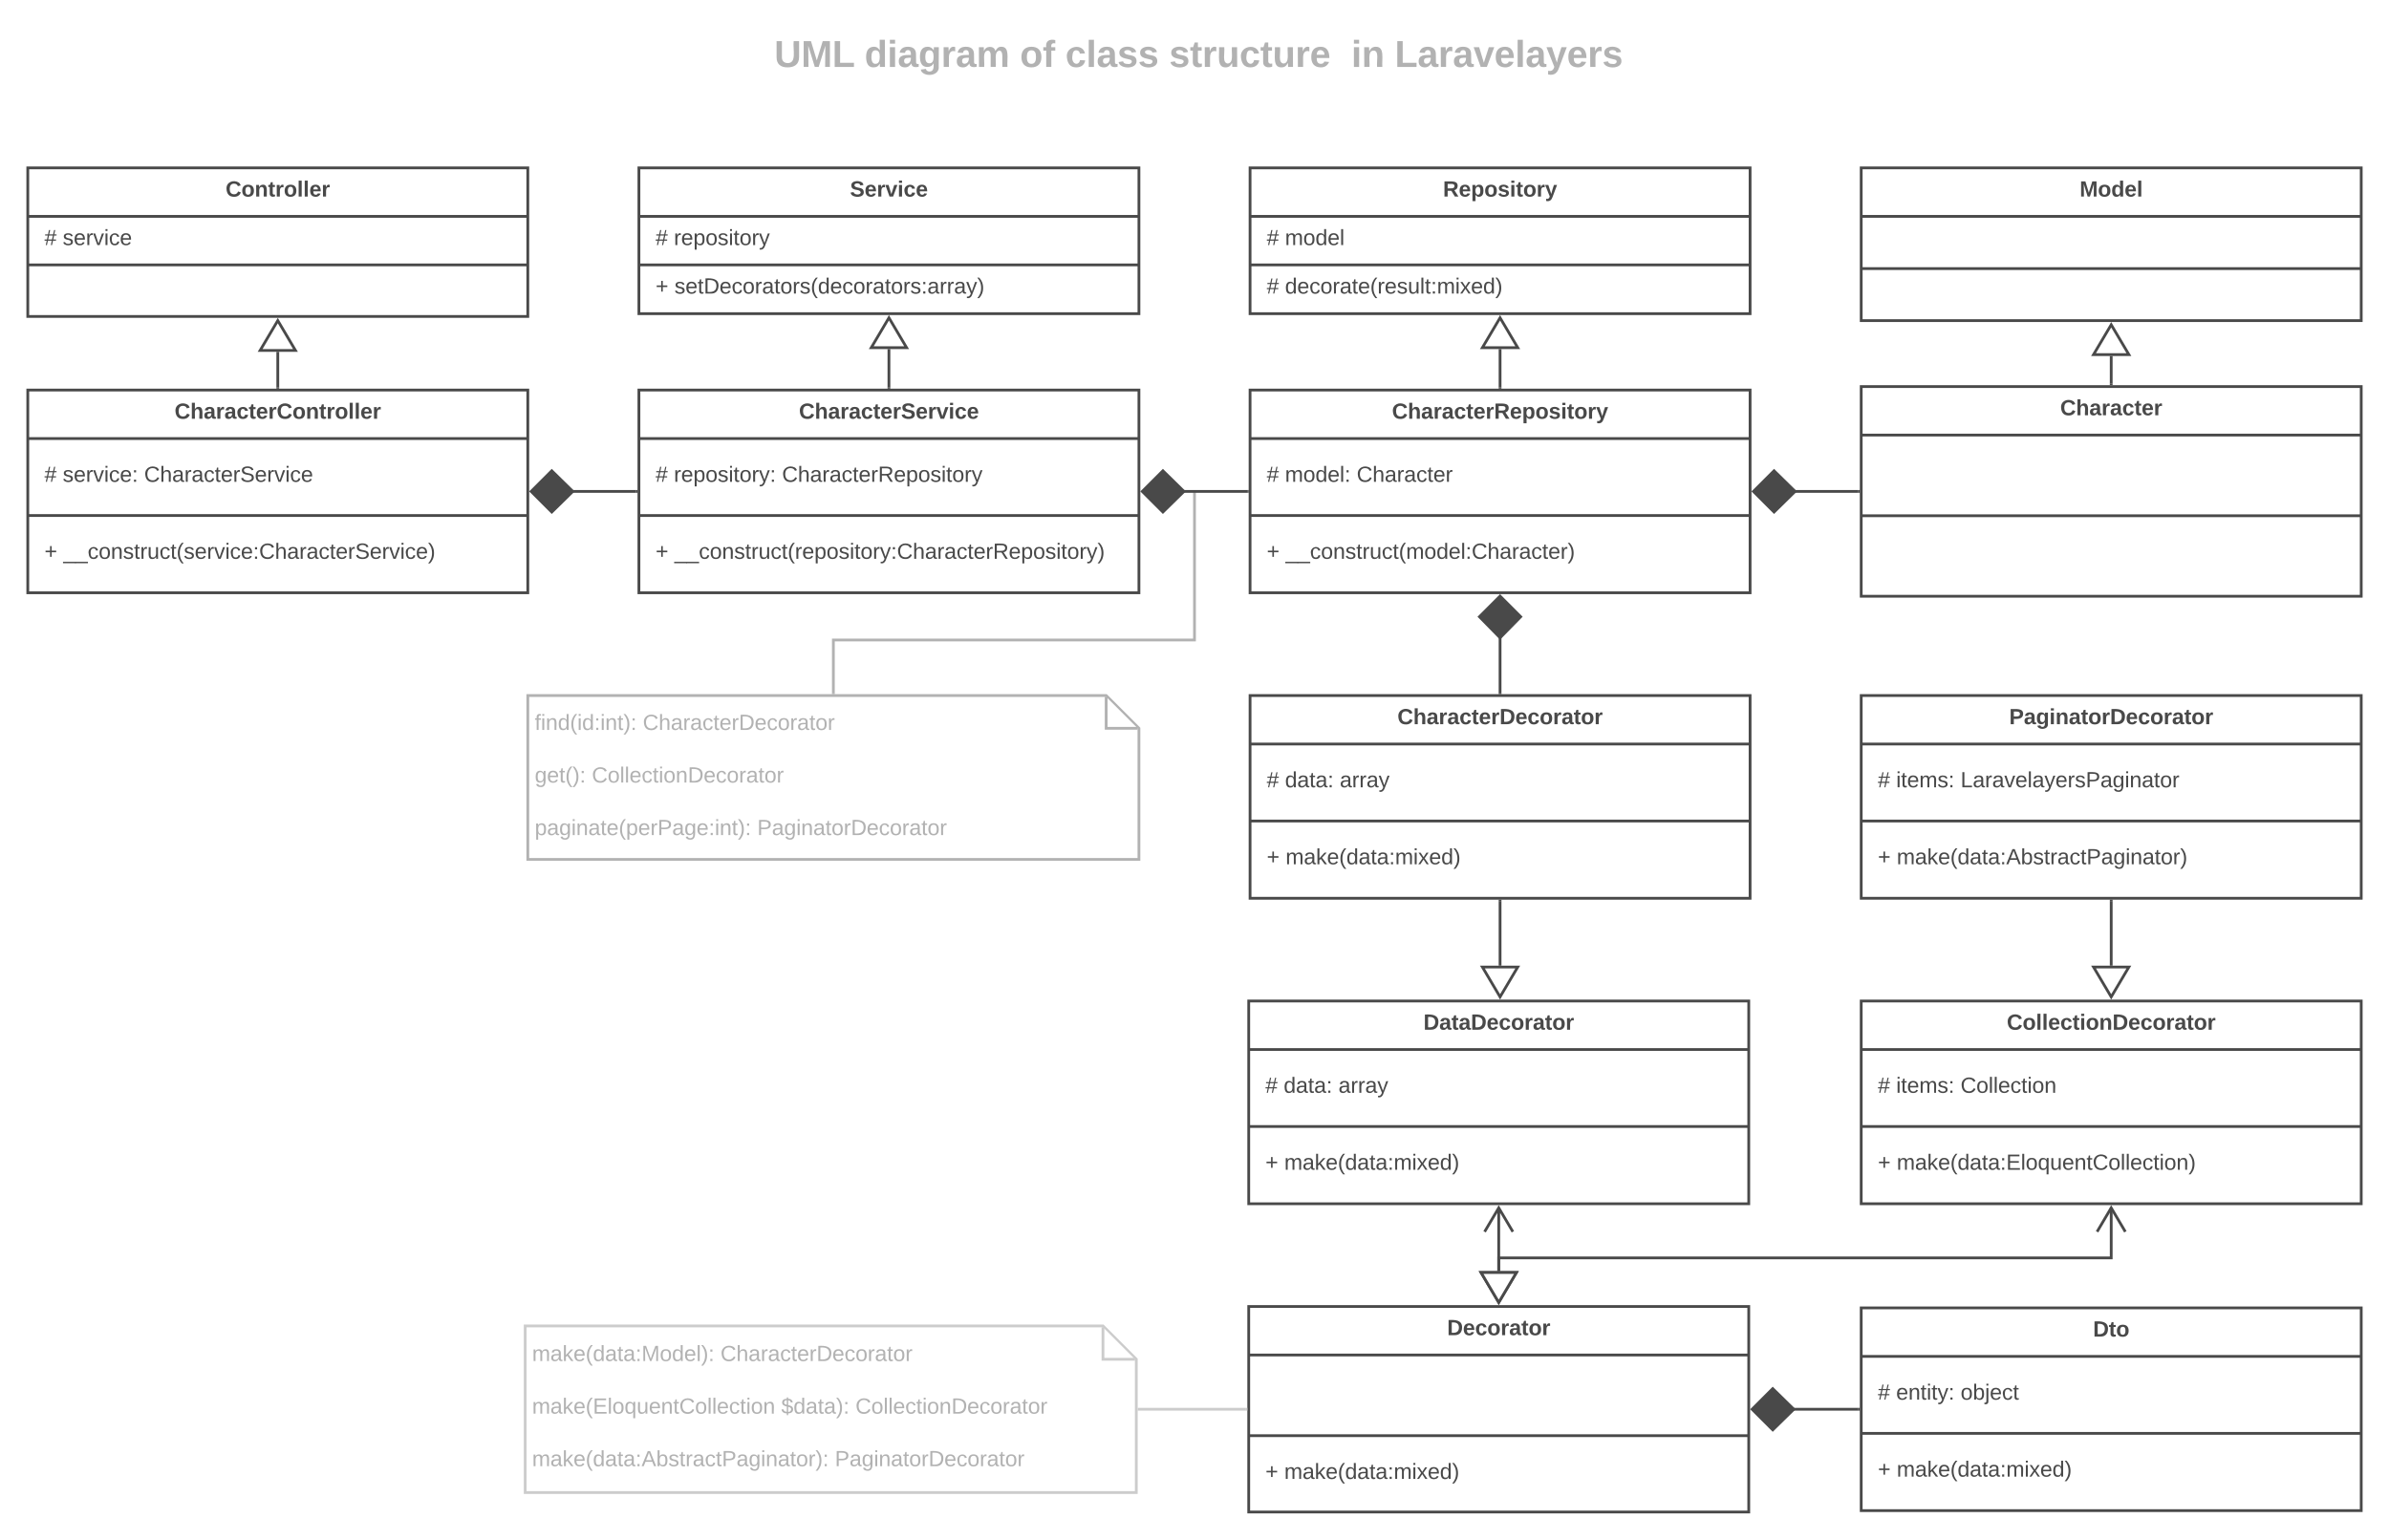 <svg xmlns="http://www.w3.org/2000/svg" xmlns:xlink="http://www.w3.org/1999/xlink" xmlns:lucid="lucid" width="1720" height="1108.9"><g transform="translate(-20 0.896)" lucid:page-tab-id="HWEp-vi-RSFO"><path d="M40 280h360v146H40z" stroke="#494949" stroke-width="2" fill="#fff"/><path d="M40 314.93h360M40 370.37h360" stroke="#494949" stroke-width="2" fill="none"/><use xlink:href="#a" transform="matrix(1,0,0,1,48,288) translate(97.669 12.656)"/><use xlink:href="#b" transform="matrix(1,0,0,1,52,322.933) translate(0 23.156)"/><use xlink:href="#c" transform="matrix(1,0,0,1,52,322.933) translate(13.148 23.156)"/><use xlink:href="#d" transform="matrix(1,0,0,1,52,322.933) translate(71.789 23.156)"/><use xlink:href="#e" transform="matrix(1,0,0,1,52,378.367) translate(0 23.156)"/><use xlink:href="#f" transform="matrix(1,0,0,1,52,378.367) translate(13.586 23.156)"/><path d="M480 280h360v146H480z" stroke="#494949" stroke-width="2" fill="#fff"/><path d="M480 314.93h360m-360 55.44h360" stroke="#494949" stroke-width="2" fill="none"/><use xlink:href="#g" transform="matrix(1,0,0,1,488,288) translate(107.202 12.656)"/><use xlink:href="#b" transform="matrix(1,0,0,1,492,322.933) translate(0 23.156)"/><use xlink:href="#h" transform="matrix(1,0,0,1,492,322.933) translate(13.148 23.156)"/><use xlink:href="#i" transform="matrix(1,0,0,1,492,322.933) translate(91.029 23.156)"/><use xlink:href="#e" transform="matrix(1,0,0,1,492,378.367) translate(0 23.156)"/><use xlink:href="#j" transform="matrix(1,0,0,1,492,378.367) translate(13.586 23.156)"/><path d="M478 353h-46.25" stroke="#494949" stroke-width="2" fill="none"/><path d="M479 354h-1.03v-2H479z" fill="#494949"/><path d="M402.4 353l14.86-14.85L432.4 353l-15.14 14.85z" stroke="#494949" stroke-width="2" fill="#494949"/><path d="M920 280h360v146H920z" stroke="#494949" stroke-width="2" fill="#fff"/><path d="M920 314.93h360m-360 55.44h360" stroke="#494949" stroke-width="2" fill="none"/><use xlink:href="#k" transform="matrix(1,0,0,1,928,288) translate(94.163 12.656)"/><use xlink:href="#b" transform="matrix(1,0,0,1,932,322.933) translate(0 23.156)"/><use xlink:href="#l" transform="matrix(1,0,0,1,932,322.933) translate(13.148 23.156)"/><use xlink:href="#m" transform="matrix(1,0,0,1,932,322.933) translate(64.777 23.156)"/><use xlink:href="#e" transform="matrix(1,0,0,1,932,378.367) translate(0 23.156)"/><use xlink:href="#n" transform="matrix(1,0,0,1,932,378.367) translate(13.586 23.156)"/><path d="M1360 277.5h360v151h-360z" stroke="#494949" stroke-width="2" fill="#fff"/><path d="M1360 312.43h360m-360 58.1h360" stroke="#494949" stroke-width="2" fill="none"/><use xlink:href="#o" transform="matrix(1,0,0,1,1368,285.5) translate(135.251 12.656)"/><path d="M1358 353h-46.25" stroke="#494949" stroke-width="2" fill="none"/><path d="M1359 354h-1.03v-2h1.03z" fill="#494949"/><path d="M1282.4 353l14.86-14.85L1312.4 353l-15.14 14.85z" stroke="#494949" stroke-width="2" fill="#494949"/><path d="M919.04 940h360v148h-360z" stroke="#494949" stroke-width="2" fill="#fff"/><path d="M919.04 974.93h360m-360 58.1h360" stroke="#494949" stroke-width="2" fill="none"/><use xlink:href="#p" transform="matrix(1,0,0,1,927.043,948) translate(134.835 12.656)"/><use xlink:href="#e" transform="matrix(1,0,0,1,931.043,1041.033) translate(0 23.156)"/><use xlink:href="#q" transform="matrix(1,0,0,1,931.043,1041.033) translate(13.586 23.156)"/><path d="M1360 941h360v146h-360z" stroke="#494949" stroke-width="2" fill="#fff"/><path d="M1360 975.93h360m-360 55.44h360" stroke="#494949" stroke-width="2" fill="none"/><use xlink:href="#r" transform="matrix(1,0,0,1,1368,949) translate(158.918 12.656)"/><use xlink:href="#b" transform="matrix(1,0,0,1,1372,983.933) translate(0 23.156)"/><use xlink:href="#s" transform="matrix(1,0,0,1,1372,983.933) translate(13.148 23.156)"/><use xlink:href="#t" transform="matrix(1,0,0,1,1372,983.933) translate(59.561 23.156)"/><use xlink:href="#e" transform="matrix(1,0,0,1,1372,1039.367) translate(0 23.156)"/><use xlink:href="#q" transform="matrix(1,0,0,1,1372,1039.367) translate(13.586 23.156)"/><path d="M920 500h360v146H920z" stroke="#494949" stroke-width="2" fill="#fff"/><path d="M920 534.93h360m-360 55.44h360" stroke="#494949" stroke-width="2" fill="none"/><use xlink:href="#u" transform="matrix(1,0,0,1,928,508) translate(98.085 12.656)"/><use xlink:href="#b" transform="matrix(1,0,0,1,932,542.933) translate(0 23.156)"/><use xlink:href="#v" transform="matrix(1,0,0,1,932,542.933) translate(13.148 23.156)"/><use xlink:href="#w" transform="matrix(1,0,0,1,932,542.933) translate(52.593 23.156)"/><use xlink:href="#e" transform="matrix(1,0,0,1,932,598.367) translate(0 23.156)"/><use xlink:href="#q" transform="matrix(1,0,0,1,932,598.367) translate(13.586 23.156)"/><path d="M1360 720h360v146h-360z" stroke="#494949" stroke-width="2" fill="#fff"/><path d="M1360 754.93h360m-360 55.44h360" stroke="#494949" stroke-width="2" fill="none"/><use xlink:href="#x" transform="matrix(1,0,0,1,1368,728) translate(96.815 12.656)"/><use xlink:href="#b" transform="matrix(1,0,0,1,1372,762.933) translate(0 23.156)"/><use xlink:href="#y" transform="matrix(1,0,0,1,1372,762.933) translate(13.148 23.156)"/><use xlink:href="#z" transform="matrix(1,0,0,1,1372,762.933) translate(59.517 23.156)"/><use xlink:href="#e" transform="matrix(1,0,0,1,1372,818.367) translate(0 23.156)"/><use xlink:href="#A" transform="matrix(1,0,0,1,1372,818.367) translate(13.586 23.156)"/><path d="M1360 500h360v146h-360z" stroke="#494949" stroke-width="2" fill="#fff"/><path d="M1360 534.93h360m-360 55.44h360" stroke="#494949" stroke-width="2" fill="none"/><use xlink:href="#B" transform="matrix(1,0,0,1,1368,508) translate(98.546 12.656)"/><use xlink:href="#b" transform="matrix(1,0,0,1,1372,542.933) translate(0 23.156)"/><use xlink:href="#y" transform="matrix(1,0,0,1,1372,542.933) translate(13.148 23.156)"/><use xlink:href="#C" transform="matrix(1,0,0,1,1372,542.933) translate(59.517 23.156)"/><use xlink:href="#e" transform="matrix(1,0,0,1,1372,598.367) translate(0 23.156)"/><use xlink:href="#D" transform="matrix(1,0,0,1,1372,598.367) translate(13.586 23.156)"/><path d="M453.15 19.1h852.75v42.95H453.15z" stroke="#000" stroke-opacity="0" stroke-width="2" fill="#fff" fill-opacity="0"/><use xlink:href="#E" transform="matrix(1,0,0,1,457.147,23.104) translate(120.322 24.218)"/><use xlink:href="#F" transform="matrix(1,0,0,1,457.147,23.104) translate(185.304 24.218)"/><use xlink:href="#G" transform="matrix(1,0,0,1,457.147,23.104) translate(297.191 24.218)"/><use xlink:href="#H" transform="matrix(1,0,0,1,457.147,23.104) translate(329.906 24.218)"/><use xlink:href="#I" transform="matrix(1,0,0,1,457.147,23.104) translate(404.598 24.218)"/><use xlink:href="#J" transform="matrix(1,0,0,1,457.147,23.104) translate(535.756 24.218)"/><use xlink:href="#K" transform="matrix(1,0,0,1,457.147,23.104) translate(567.051 24.218)"/><path d="M453.15 61.16h853.7V80h-853.7z" stroke="#000" stroke-opacity="0" stroke-width="2" fill="#fff" fill-opacity="0"/><path d="M1100 498v-40.25" stroke="#494949" stroke-width="2" fill="none"/><path d="M1101 499h-2v-1.03h2z" fill="#494949"/><path d="M1100 428.4l14.85 14.86L1100 458.4l-14.85-15.14z" stroke="#494949" stroke-width="2" fill="#494949"/><path d="M40 120h360v107H40z" stroke="#494949" stroke-width="2" fill="#fff"/><path d="M40 154.93h360M40 189.87h360" stroke="#494949" stroke-width="2" fill="none"/><use xlink:href="#L" transform="matrix(1,0,0,1,48,128) translate(134.418 12.656)"/><use xlink:href="#b" transform="matrix(1,0,0,1,52,162.933) translate(0 12.656)"/><use xlink:href="#M" transform="matrix(1,0,0,1,52,162.933) translate(13.148 12.656)"/><path d="M480 120h360v105H480z" stroke="#494949" stroke-width="2" fill="#fff"/><path d="M480 154.93h360m-360 34.94h360" stroke="#494949" stroke-width="2" fill="none"/><use xlink:href="#N" transform="matrix(1,0,0,1,488,128) translate(143.951 12.656)"/><use xlink:href="#b" transform="matrix(1,0,0,1,492,162.933) translate(0 12.656)"/><use xlink:href="#O" transform="matrix(1,0,0,1,492,162.933) translate(13.148 12.656)"/><use xlink:href="#e" transform="matrix(1,0,0,1,492,197.867) translate(0 12.656)"/><use xlink:href="#P" transform="matrix(1,0,0,1,492,197.867) translate(13.586 12.656)"/><path d="M920 120h360v105H920z" stroke="#494949" stroke-width="2" fill="#fff"/><path d="M920 154.93h360m-360 34.94h360" stroke="#494949" stroke-width="2" fill="none"/><use xlink:href="#Q" transform="matrix(1,0,0,1,928,128) translate(130.912 12.656)"/><use xlink:href="#b" transform="matrix(1,0,0,1,932,162.933) translate(0 12.656)"/><use xlink:href="#R" transform="matrix(1,0,0,1,932,162.933) translate(13.148 12.656)"/><use xlink:href="#b" transform="matrix(1,0,0,1,932,197.867) translate(0 12.656)"/><use xlink:href="#S" transform="matrix(1,0,0,1,932,197.867) translate(13.148 12.656)"/><path d="M1360 120h360v110h-360z" stroke="#494949" stroke-width="2" fill="#fff"/><path d="M1360 154.93h360m-360 37.6h360" stroke="#494949" stroke-width="2" fill="none"/><use xlink:href="#T" transform="matrix(1,0,0,1,1368,128) translate(149.276 12.656)"/><path d="M220 278v-25.52" stroke="#494949" stroke-width="2" fill="none"/><path d="M221 279h-2v-1.03h2z" fill="#494949"/><path d="M220 229.96l12.73 21.52h-25.46z" stroke="#494949" stroke-width="2" fill="#fff"/><path d="M660 278v-27.52" stroke="#494949" stroke-width="2" fill="none"/><path d="M661 279h-2v-1.03h2z" fill="#494949"/><path d="M660 227.96l12.73 21.52h-25.46z" stroke="#494949" stroke-width="2" fill="#fff"/><path d="M1100 278v-27.52" stroke="#494949" stroke-width="2" fill="none"/><path d="M1101 279h-2v-1.03h2z" fill="#494949"/><path d="M1100 227.96l12.73 21.52h-25.46z" stroke="#494949" stroke-width="2" fill="#fff"/><path d="M1540 275.5v-20.02" stroke="#494949" stroke-width="2" fill="none"/><path d="M1541 276.5h-2v-1.03h2z" fill="#494949"/><path d="M1540 232.96l12.73 21.52h-25.46zM919.04 720h360v146h-360z" stroke="#494949" stroke-width="2" fill="#fff"/><path d="M919.04 754.93h360m-360 55.44h360" stroke="#494949" stroke-width="2" fill="none"/><use xlink:href="#U" transform="matrix(1,0,0,1,927.043,728) translate(117.786 12.656)"/><g><use xlink:href="#b" transform="matrix(1,0,0,1,931.043,762.933) translate(0 23.156)"/><use xlink:href="#v" transform="matrix(1,0,0,1,931.043,762.933) translate(13.148 23.156)"/><use xlink:href="#w" transform="matrix(1,0,0,1,931.043,762.933) translate(52.593 23.156)"/></g><g><use xlink:href="#e" transform="matrix(1,0,0,1,931.043,818.367) translate(0 23.156)"/><use xlink:href="#q" transform="matrix(1,0,0,1,931.043,818.367) translate(13.586 23.156)"/></g><path d="M1099.04 868.82v45.7M1109.22 886.18l-10.18-17.22-10.18 17.22" stroke="#494949" stroke-width="2" fill="none"/><path d="M1099.04 937.04l-12.72-21.52h25.45z" stroke="#494949" stroke-width="2" fill="#fff"/><path d="M1100 648V694.52" stroke="#494949" stroke-width="2" fill="none"/><path d="M1101 648.03h-2V647h2z" fill="#494949"/><path d="M1100 717.04l-12.73-21.52h25.46z" stroke="#494949" stroke-width="2" fill="#fff"/><path d="M1540 648v46.52" stroke="#494949" stroke-width="2" fill="none"/><path d="M1541 648.03h-2V647h2z" fill="#494949"/><path d="M1540 717.04l-12.73-21.52h25.46z" stroke="#494949" stroke-width="2" fill="#fff"/><path d="M1540 868.82V905h-440.96v9.52" stroke="#494949" stroke-width="2" fill="none"/><path d="M1550.18 886.18L1540 868.96l-10.18 17.22" stroke="#494949" stroke-width="2" fill="none"/><path d="M1099.04 937.04l-12.72-21.52h25.45z" stroke="#494949" stroke-width="2" fill="#fff"/><path d="M400 500h416.4l23.6 23.6V618H400z" stroke="#b2b2b2" stroke-width="2" fill="#fff"/><path d="M816.4 500.95v22.65h22.65" stroke="#b2b2b2" stroke-width="2" fill="#fff"/><g><use xlink:href="#V" transform="matrix(1,0,0,1,405,505) translate(0 19.789)"/><use xlink:href="#W" transform="matrix(1,0,0,1,405,505) translate(77.793 19.789)"/><use xlink:href="#X" transform="matrix(1,0,0,1,405,505) translate(0 38.722)"/><use xlink:href="#Y" transform="matrix(1,0,0,1,405,505) translate(0 57.656)"/><use xlink:href="#Z" transform="matrix(1,0,0,1,405,505) translate(41.11 57.656)"/><use xlink:href="#X" transform="matrix(1,0,0,1,405,505) translate(0 76.589)"/><use xlink:href="#aa" transform="matrix(1,0,0,1,405,505) translate(0 95.522)"/><use xlink:href="#ab" transform="matrix(1,0,0,1,405,505) translate(160.188 95.522)"/></g><path d="M620 498v-38h260V354" stroke="#b2b2b2" stroke-width="2" fill="none"/><path d="M621 499h-2v-1.03h2z" fill="#b2b2b2"/><path d="M880 354.03V353" stroke="#b2b2b2" stroke-width="2" fill="none"/><path d="M398.1 954h416l24 24v96h-440z" stroke="#ccc" stroke-width="2" fill="#fff"/><path d="M814.1 954.95V978h23.03" stroke="#ccc" stroke-width="2" fill="#fff"/><g><use xlink:href="#ac" transform="matrix(1,0,0,1,403.085,959) translate(0 20.289)"/><use xlink:href="#ad" transform="matrix(1,0,0,1,403.085,959) translate(135.645 20.289)"/><use xlink:href="#ae" transform="matrix(1,0,0,1,403.085,959) translate(0 39.222)"/><use xlink:href="#af" transform="matrix(1,0,0,1,403.085,959) translate(0 58.156)"/><use xlink:href="#ag" transform="matrix(1,0,0,1,403.085,959) translate(179.385 58.156)"/><use xlink:href="#ah" transform="matrix(1,0,0,1,403.085,959) translate(232.81 58.156)"/><use xlink:href="#ae" transform="matrix(1,0,0,1,403.085,959) translate(0 77.089)"/><use xlink:href="#ai" transform="matrix(1,0,0,1,403.085,959) translate(0 96.022)"/><use xlink:href="#aj" transform="matrix(1,0,0,1,403.085,959) translate(217.996 96.022)"/></g><path d="M840.1 1014h76.94" stroke="#ccc" stroke-width="2" fill="none"/><path d="M840.1 1015h-1v-2h1zM918.04 1015h-1.02v-2h1.02z" fill="#ccc"/><path d="M1358 1014h-47.2" stroke="#494949" stroke-width="2" fill="none"/><path d="M1359 1015h-1.03v-2h1.03z" fill="#494949"/><path d="M1281.46 1014l14.85-14.85 15.16 14.85-15.15 14.85z" stroke="#494949" stroke-width="2" fill="#494949"/><path d="M918 353h-46.25" stroke="#494949" stroke-width="2" fill="none"/><path d="M919 354h-1.03v-2H919z" fill="#494949"/><path d="M842.4 353l14.86-14.85L872.4 353l-15.14 14.85z" stroke="#494949" stroke-width="2" fill="#494949"/><defs><path fill="#494949" d="M67-125c0 53 21 87 73 88 37 1 54-22 65-47l45 17C233-25 199 4 140 4 58 4 20-42 15-125 8-235 124-281 211-232c18 10 29 29 36 50l-46 12c-8-25-30-41-62-41-52 0-71 34-72 86" id="ak"/><path fill="#494949" d="M114-157C55-157 80-60 75 0H25v-261h50l-1 109c12-26 28-41 61-42 86-1 58 113 63 194h-50c-7-57 23-157-34-157" id="al"/><path fill="#494949" d="M133-34C117-15 103 5 69 4 32 3 11-16 11-54c-1-60 55-63 116-61 1-26-3-47-28-47-18 1-26 9-28 27l-52-2c7-38 36-58 82-57s74 22 75 68l1 82c-1 14 12 18 25 15v27c-30 8-71 5-69-32zm-48 3c29 0 43-24 42-57-32 0-66-3-65 30 0 17 8 27 23 27" id="am"/><path fill="#494949" d="M135-150c-39-12-60 13-60 57V0H25l-1-190h47c2 13-1 29 3 40 6-28 27-53 61-41v41" id="an"/><path fill="#494949" d="M190-63c-7 42-38 67-86 67-59 0-84-38-90-98-12-110 154-137 174-36l-49 2c-2-19-15-32-35-32-30 0-35 28-38 64-6 74 65 87 74 30" id="ao"/><path fill="#494949" d="M115-3C79 11 28 4 28-45v-112H4v-33h27l15-45h31v45h36v33H77v99c-1 23 16 31 38 25v30" id="ap"/><path fill="#494949" d="M185-48c-13 30-37 53-82 52C43 2 14-33 14-96s30-98 90-98c62 0 83 45 84 108H66c0 31 8 55 39 56 18 0 30-7 34-22zm-45-69c5-46-57-63-70-21-2 6-4 13-4 21h74" id="aq"/><path fill="#494949" d="M110-194c64 0 96 36 96 99 0 64-35 99-97 99-61 0-95-36-95-99 0-62 34-99 96-99zm-1 164c35 0 45-28 45-65 0-40-10-65-43-65-34 0-45 26-45 65 0 36 10 65 43 65" id="ar"/><path fill="#494949" d="M135-194c87-1 58 113 63 194h-50c-7-57 23-157-34-157-59 0-34 97-39 157H25l-1-190h47c2 12-1 28 3 38 12-26 28-41 61-42" id="as"/><path fill="#494949" d="M25 0v-261h50V0H25" id="at"/><g id="a"><use transform="matrix(0.044,0,0,0.044,0,0)" xlink:href="#ak"/><use transform="matrix(0.044,0,0,0.044,11.351,0)" xlink:href="#al"/><use transform="matrix(0.044,0,0,0.044,20.949,0)" xlink:href="#am"/><use transform="matrix(0.044,0,0,0.044,29.715,0)" xlink:href="#an"/><use transform="matrix(0.044,0,0,0.044,35.851,0)" xlink:href="#am"/><use transform="matrix(0.044,0,0,0.044,44.616,0)" xlink:href="#ao"/><use transform="matrix(0.044,0,0,0.044,53.381,0)" xlink:href="#ap"/><use transform="matrix(0.044,0,0,0.044,58.597,0)" xlink:href="#aq"/><use transform="matrix(0.044,0,0,0.044,67.362,0)" xlink:href="#an"/><use transform="matrix(0.044,0,0,0.044,73.498,0)" xlink:href="#ak"/><use transform="matrix(0.044,0,0,0.044,84.849,0)" xlink:href="#ar"/><use transform="matrix(0.044,0,0,0.044,94.448,0)" xlink:href="#as"/><use transform="matrix(0.044,0,0,0.044,104.046,0)" xlink:href="#ap"/><use transform="matrix(0.044,0,0,0.044,109.261,0)" xlink:href="#an"/><use transform="matrix(0.044,0,0,0.044,115.397,0)" xlink:href="#ar"/><use transform="matrix(0.044,0,0,0.044,124.995,0)" xlink:href="#at"/><use transform="matrix(0.044,0,0,0.044,129.378,0)" xlink:href="#at"/><use transform="matrix(0.044,0,0,0.044,133.76,0)" xlink:href="#aq"/><use transform="matrix(0.044,0,0,0.044,142.526,0)" xlink:href="#an"/></g><path fill="#494949" d="M158-156l-14 65h45v19h-49L124 0h-19l15-72H56L41 0H22l15-72H2v-19h39l14-65H11v-19h48l15-71h20l-16 71h64l16-71h19l-16 71h37v19h-40zm-83 0L61-91h63l14-65H75" id="au"/><use transform="matrix(0.044,0,0,0.044,0,0)" xlink:href="#au" id="b"/><path fill="#494949" d="M135-143c-3-34-86-38-87 0 15 53 115 12 119 90S17 21 10-45l28-5c4 36 97 45 98 0-10-56-113-15-118-90-4-57 82-63 122-42 12 7 21 19 24 35" id="av"/><path fill="#494949" d="M100-194c63 0 86 42 84 106H49c0 40 14 67 53 68 26 1 43-12 49-29l28 8c-11 28-37 45-77 45C44 4 14-33 15-96c1-61 26-98 85-98zm52 81c6-60-76-77-97-28-3 7-6 17-6 28h103" id="aw"/><path fill="#494949" d="M114-163C36-179 61-72 57 0H25l-1-190h30c1 12-1 29 2 39 6-27 23-49 58-41v29" id="ax"/><path fill="#494949" d="M108 0H70L1-190h34L89-25l56-165h34" id="ay"/><path fill="#494949" d="M24-231v-30h32v30H24zM24 0v-190h32V0H24" id="az"/><path fill="#494949" d="M96-169c-40 0-48 33-48 73s9 75 48 75c24 0 41-14 43-38l32 2c-6 37-31 61-74 61-59 0-76-41-82-99-10-93 101-131 147-64 4 7 5 14 7 22l-32 3c-4-21-16-35-41-35" id="aA"/><path fill="#494949" d="M33-154v-36h34v36H33zM33 0v-36h34V0H33" id="aB"/><g id="c"><use transform="matrix(0.044,0,0,0.044,0,0)" xlink:href="#av"/><use transform="matrix(0.044,0,0,0.044,7.889,0)" xlink:href="#aw"/><use transform="matrix(0.044,0,0,0.044,16.654,0)" xlink:href="#ax"/><use transform="matrix(0.044,0,0,0.044,21.87,0)" xlink:href="#ay"/><use transform="matrix(0.044,0,0,0.044,29.759,0)" xlink:href="#az"/><use transform="matrix(0.044,0,0,0.044,33.221,0)" xlink:href="#aA"/><use transform="matrix(0.044,0,0,0.044,41.11,0)" xlink:href="#aw"/><use transform="matrix(0.044,0,0,0.044,49.875,0)" xlink:href="#aB"/></g><path fill="#494949" d="M212-179c-10-28-35-45-73-45-59 0-87 40-87 99 0 60 29 101 89 101 43 0 62-24 78-52l27 14C228-24 195 4 139 4 59 4 22-46 18-125c-6-104 99-153 187-111 19 9 31 26 39 46" id="aC"/><path fill="#494949" d="M106-169C34-169 62-67 57 0H25v-261h32l-1 103c12-21 28-36 61-36 89 0 53 116 60 194h-32v-121c2-32-8-49-39-48" id="aD"/><path fill="#494949" d="M141-36C126-15 110 5 73 4 37 3 15-17 15-53c-1-64 63-63 125-63 3-35-9-54-41-54-24 1-41 7-42 31l-33-3c5-37 33-52 76-52 45 0 72 20 72 64v82c-1 20 7 32 28 27v20c-31 9-61-2-59-35zM48-53c0 20 12 33 32 33 41-3 63-29 60-74-43 2-92-5-92 41" id="aE"/><path fill="#494949" d="M59-47c-2 24 18 29 38 22v24C64 9 27 4 27-40v-127H5v-23h24l9-43h21v43h35v23H59v120" id="aF"/><path fill="#494949" d="M185-189c-5-48-123-54-124 2 14 75 158 14 163 119 3 78-121 87-175 55-17-10-28-26-33-46l33-7c5 56 141 63 141-1 0-78-155-14-162-118-5-82 145-84 179-34 5 7 8 16 11 25" id="aG"/><g id="d"><use transform="matrix(0.044,0,0,0.044,0,0)" xlink:href="#aC"/><use transform="matrix(0.044,0,0,0.044,11.351,0)" xlink:href="#aD"/><use transform="matrix(0.044,0,0,0.044,20.117,0)" xlink:href="#aE"/><use transform="matrix(0.044,0,0,0.044,28.882,0)" xlink:href="#ax"/><use transform="matrix(0.044,0,0,0.044,34.098,0)" xlink:href="#aE"/><use transform="matrix(0.044,0,0,0.044,42.863,0)" xlink:href="#aA"/><use transform="matrix(0.044,0,0,0.044,50.752,0)" xlink:href="#aF"/><use transform="matrix(0.044,0,0,0.044,55.135,0)" xlink:href="#aw"/><use transform="matrix(0.044,0,0,0.044,63.9,0)" xlink:href="#ax"/><use transform="matrix(0.044,0,0,0.044,69.115,0)" xlink:href="#aG"/><use transform="matrix(0.044,0,0,0.044,79.634,0)" xlink:href="#aw"/><use transform="matrix(0.044,0,0,0.044,88.399,0)" xlink:href="#ax"/><use transform="matrix(0.044,0,0,0.044,93.615,0)" xlink:href="#ay"/><use transform="matrix(0.044,0,0,0.044,101.504,0)" xlink:href="#az"/><use transform="matrix(0.044,0,0,0.044,104.966,0)" xlink:href="#aA"/><use transform="matrix(0.044,0,0,0.044,112.855,0)" xlink:href="#aw"/></g><path fill="#494949" d="M118-107v75H92v-75H18v-26h74v-75h26v75h74v26h-74" id="aH"/><use transform="matrix(0.044,0,0,0.044,0,0)" xlink:href="#aH" id="e"/><path fill="#494949" d="M-5 72V49h209v23H-5" id="aI"/><path fill="#494949" d="M100-194c62-1 85 37 85 99 1 63-27 99-86 99S16-35 15-95c0-66 28-99 85-99zM99-20c44 1 53-31 53-75 0-43-8-75-51-75s-53 32-53 75 10 74 51 75" id="aJ"/><path fill="#494949" d="M117-194c89-4 53 116 60 194h-32v-121c0-31-8-49-39-48C34-167 62-67 57 0H25l-1-190h30c1 10-1 24 2 32 11-22 29-35 61-36" id="aK"/><path fill="#494949" d="M84 4C-5 8 30-112 23-190h32v120c0 31 7 50 39 49 72-2 45-101 50-169h31l1 190h-30c-1-10 1-25-2-33-11 22-28 36-60 37" id="aL"/><path fill="#494949" d="M87 75C49 33 22-17 22-94c0-76 28-126 65-167h31c-38 41-64 92-64 168S80 34 118 75H87" id="aM"/><path fill="#494949" d="M33-261c38 41 65 92 65 168S71 34 33 75H2C39 34 66-17 66-93S39-220 2-261h31" id="aN"/><g id="f"><use transform="matrix(0.044,0,0,0.044,0,0)" xlink:href="#aI"/><use transform="matrix(0.044,0,0,0.044,8.765,0)" xlink:href="#aI"/><use transform="matrix(0.044,0,0,0.044,17.531,0)" xlink:href="#aA"/><use transform="matrix(0.044,0,0,0.044,25.42,0)" xlink:href="#aJ"/><use transform="matrix(0.044,0,0,0.044,34.185,0)" xlink:href="#aK"/><use transform="matrix(0.044,0,0,0.044,42.951,0)" xlink:href="#av"/><use transform="matrix(0.044,0,0,0.044,50.84,0)" xlink:href="#aF"/><use transform="matrix(0.044,0,0,0.044,55.222,0)" xlink:href="#ax"/><use transform="matrix(0.044,0,0,0.044,60.438,0)" xlink:href="#aL"/><use transform="matrix(0.044,0,0,0.044,69.203,0)" xlink:href="#aA"/><use transform="matrix(0.044,0,0,0.044,77.092,0)" xlink:href="#aF"/><use transform="matrix(0.044,0,0,0.044,81.475,0)" xlink:href="#aM"/><use transform="matrix(0.044,0,0,0.044,86.69,0)" xlink:href="#av"/><use transform="matrix(0.044,0,0,0.044,94.579,0)" xlink:href="#aw"/><use transform="matrix(0.044,0,0,0.044,103.344,0)" xlink:href="#ax"/><use transform="matrix(0.044,0,0,0.044,108.56,0)" xlink:href="#ay"/><use transform="matrix(0.044,0,0,0.044,116.449,0)" xlink:href="#az"/><use transform="matrix(0.044,0,0,0.044,119.911,0)" xlink:href="#aA"/><use transform="matrix(0.044,0,0,0.044,127.8,0)" xlink:href="#aw"/><use transform="matrix(0.044,0,0,0.044,136.565,0)" xlink:href="#aB"/><use transform="matrix(0.044,0,0,0.044,140.948,0)" xlink:href="#aC"/><use transform="matrix(0.044,0,0,0.044,152.299,0)" xlink:href="#aD"/><use transform="matrix(0.044,0,0,0.044,161.065,0)" xlink:href="#aE"/><use transform="matrix(0.044,0,0,0.044,169.83,0)" xlink:href="#ax"/><use transform="matrix(0.044,0,0,0.044,175.046,0)" xlink:href="#aE"/><use transform="matrix(0.044,0,0,0.044,183.811,0)" xlink:href="#aA"/><use transform="matrix(0.044,0,0,0.044,191.7,0)" xlink:href="#aF"/><use transform="matrix(0.044,0,0,0.044,196.083,0)" xlink:href="#aw"/><use transform="matrix(0.044,0,0,0.044,204.848,0)" xlink:href="#ax"/><use transform="matrix(0.044,0,0,0.044,210.064,0)" xlink:href="#aG"/><use transform="matrix(0.044,0,0,0.044,220.582,0)" xlink:href="#aw"/><use transform="matrix(0.044,0,0,0.044,229.348,0)" xlink:href="#ax"/><use transform="matrix(0.044,0,0,0.044,234.563,0)" xlink:href="#ay"/><use transform="matrix(0.044,0,0,0.044,242.452,0)" xlink:href="#az"/><use transform="matrix(0.044,0,0,0.044,245.914,0)" xlink:href="#aA"/><use transform="matrix(0.044,0,0,0.044,253.803,0)" xlink:href="#aw"/><use transform="matrix(0.044,0,0,0.044,262.569,0)" xlink:href="#aN"/></g><path fill="#494949" d="M169-182c-1-43-94-46-97-3 18 66 151 10 154 114 3 95-165 93-204 36-6-8-10-19-12-30l50-8c3 46 112 56 116 5-17-69-150-10-154-114-4-87 153-88 188-35 5 8 8 18 10 28" id="aO"/><path fill="#494949" d="M128 0H69L1-190h53L99-40l48-150h52" id="aP"/><path fill="#494949" d="M25-224v-37h50v37H25zM25 0v-190h50V0H25" id="aQ"/><g id="g"><use transform="matrix(0.044,0,0,0.044,0,0)" xlink:href="#ak"/><use transform="matrix(0.044,0,0,0.044,11.351,0)" xlink:href="#al"/><use transform="matrix(0.044,0,0,0.044,20.949,0)" xlink:href="#am"/><use transform="matrix(0.044,0,0,0.044,29.715,0)" xlink:href="#an"/><use transform="matrix(0.044,0,0,0.044,35.851,0)" xlink:href="#am"/><use transform="matrix(0.044,0,0,0.044,44.616,0)" xlink:href="#ao"/><use transform="matrix(0.044,0,0,0.044,53.381,0)" xlink:href="#ap"/><use transform="matrix(0.044,0,0,0.044,58.597,0)" xlink:href="#aq"/><use transform="matrix(0.044,0,0,0.044,67.362,0)" xlink:href="#an"/><use transform="matrix(0.044,0,0,0.044,73.498,0)" xlink:href="#aO"/><use transform="matrix(0.044,0,0,0.044,84.017,0)" xlink:href="#aq"/><use transform="matrix(0.044,0,0,0.044,92.782,0)" xlink:href="#an"/><use transform="matrix(0.044,0,0,0.044,98.918,0)" xlink:href="#aP"/><use transform="matrix(0.044,0,0,0.044,107.683,0)" xlink:href="#aQ"/><use transform="matrix(0.044,0,0,0.044,112.066,0)" xlink:href="#ao"/><use transform="matrix(0.044,0,0,0.044,120.831,0)" xlink:href="#aq"/></g><path fill="#494949" d="M115-194c55 1 70 41 70 98S169 2 115 4C84 4 66-9 55-30l1 105H24l-1-265h31l2 30c10-21 28-34 59-34zm-8 174c40 0 45-34 45-75s-6-73-45-74c-42 0-51 32-51 76 0 43 10 73 51 73" id="aR"/><path fill="#494949" d="M179-190L93 31C79 59 56 82 12 73V49c39 6 53-20 64-50L1-190h34L92-34l54-156h33" id="aS"/><g id="h"><use transform="matrix(0.044,0,0,0.044,0,0)" xlink:href="#ax"/><use transform="matrix(0.044,0,0,0.044,5.215,0)" xlink:href="#aw"/><use transform="matrix(0.044,0,0,0.044,13.981,0)" xlink:href="#aR"/><use transform="matrix(0.044,0,0,0.044,22.746,0)" xlink:href="#aJ"/><use transform="matrix(0.044,0,0,0.044,31.512,0)" xlink:href="#av"/><use transform="matrix(0.044,0,0,0.044,39.401,0)" xlink:href="#az"/><use transform="matrix(0.044,0,0,0.044,42.863,0)" xlink:href="#aF"/><use transform="matrix(0.044,0,0,0.044,47.246,0)" xlink:href="#aJ"/><use transform="matrix(0.044,0,0,0.044,56.011,0)" xlink:href="#ax"/><use transform="matrix(0.044,0,0,0.044,61.227,0)" xlink:href="#aS"/><use transform="matrix(0.044,0,0,0.044,69.115,0)" xlink:href="#aB"/></g><path fill="#494949" d="M233-177c-1 41-23 64-60 70L243 0h-38l-65-103H63V0H30v-248c88 3 205-21 203 71zM63-129c60-2 137 13 137-47 0-61-80-42-137-45v92" id="aT"/><g id="i"><use transform="matrix(0.044,0,0,0.044,0,0)" xlink:href="#aC"/><use transform="matrix(0.044,0,0,0.044,11.351,0)" xlink:href="#aD"/><use transform="matrix(0.044,0,0,0.044,20.117,0)" xlink:href="#aE"/><use transform="matrix(0.044,0,0,0.044,28.882,0)" xlink:href="#ax"/><use transform="matrix(0.044,0,0,0.044,34.098,0)" xlink:href="#aE"/><use transform="matrix(0.044,0,0,0.044,42.863,0)" xlink:href="#aA"/><use transform="matrix(0.044,0,0,0.044,50.752,0)" xlink:href="#aF"/><use transform="matrix(0.044,0,0,0.044,55.135,0)" xlink:href="#aw"/><use transform="matrix(0.044,0,0,0.044,63.9,0)" xlink:href="#ax"/><use transform="matrix(0.044,0,0,0.044,69.115,0)" xlink:href="#aT"/><use transform="matrix(0.044,0,0,0.044,80.467,0)" xlink:href="#aw"/><use transform="matrix(0.044,0,0,0.044,89.232,0)" xlink:href="#aR"/><use transform="matrix(0.044,0,0,0.044,97.998,0)" xlink:href="#aJ"/><use transform="matrix(0.044,0,0,0.044,106.763,0)" xlink:href="#av"/><use transform="matrix(0.044,0,0,0.044,114.652,0)" xlink:href="#az"/><use transform="matrix(0.044,0,0,0.044,118.114,0)" xlink:href="#aF"/><use transform="matrix(0.044,0,0,0.044,122.497,0)" xlink:href="#aJ"/><use transform="matrix(0.044,0,0,0.044,131.262,0)" xlink:href="#ax"/><use transform="matrix(0.044,0,0,0.044,136.478,0)" xlink:href="#aS"/></g><g id="j"><use transform="matrix(0.044,0,0,0.044,0,0)" xlink:href="#aI"/><use transform="matrix(0.044,0,0,0.044,8.765,0)" xlink:href="#aI"/><use transform="matrix(0.044,0,0,0.044,17.531,0)" xlink:href="#aA"/><use transform="matrix(0.044,0,0,0.044,25.42,0)" xlink:href="#aJ"/><use transform="matrix(0.044,0,0,0.044,34.185,0)" xlink:href="#aK"/><use transform="matrix(0.044,0,0,0.044,42.951,0)" xlink:href="#av"/><use transform="matrix(0.044,0,0,0.044,50.84,0)" xlink:href="#aF"/><use transform="matrix(0.044,0,0,0.044,55.222,0)" xlink:href="#ax"/><use transform="matrix(0.044,0,0,0.044,60.438,0)" xlink:href="#aL"/><use transform="matrix(0.044,0,0,0.044,69.203,0)" xlink:href="#aA"/><use transform="matrix(0.044,0,0,0.044,77.092,0)" xlink:href="#aF"/><use transform="matrix(0.044,0,0,0.044,81.475,0)" xlink:href="#aM"/><use transform="matrix(0.044,0,0,0.044,86.69,0)" xlink:href="#ax"/><use transform="matrix(0.044,0,0,0.044,91.906,0)" xlink:href="#aw"/><use transform="matrix(0.044,0,0,0.044,100.671,0)" xlink:href="#aR"/><use transform="matrix(0.044,0,0,0.044,109.436,0)" xlink:href="#aJ"/><use transform="matrix(0.044,0,0,0.044,118.202,0)" xlink:href="#av"/><use transform="matrix(0.044,0,0,0.044,126.091,0)" xlink:href="#az"/><use transform="matrix(0.044,0,0,0.044,129.553,0)" xlink:href="#aF"/><use transform="matrix(0.044,0,0,0.044,133.936,0)" xlink:href="#aJ"/><use transform="matrix(0.044,0,0,0.044,142.701,0)" xlink:href="#ax"/><use transform="matrix(0.044,0,0,0.044,147.917,0)" xlink:href="#aS"/><use transform="matrix(0.044,0,0,0.044,155.806,0)" xlink:href="#aB"/><use transform="matrix(0.044,0,0,0.044,160.188,0)" xlink:href="#aC"/><use transform="matrix(0.044,0,0,0.044,171.54,0)" xlink:href="#aD"/><use transform="matrix(0.044,0,0,0.044,180.305,0)" xlink:href="#aE"/><use transform="matrix(0.044,0,0,0.044,189.07,0)" xlink:href="#ax"/><use transform="matrix(0.044,0,0,0.044,194.286,0)" xlink:href="#aE"/><use transform="matrix(0.044,0,0,0.044,203.051,0)" xlink:href="#aA"/><use transform="matrix(0.044,0,0,0.044,210.94,0)" xlink:href="#aF"/><use transform="matrix(0.044,0,0,0.044,215.323,0)" xlink:href="#aw"/><use transform="matrix(0.044,0,0,0.044,224.088,0)" xlink:href="#ax"/><use transform="matrix(0.044,0,0,0.044,229.304,0)" xlink:href="#aT"/><use transform="matrix(0.044,0,0,0.044,240.655,0)" xlink:href="#aw"/><use transform="matrix(0.044,0,0,0.044,249.42,0)" xlink:href="#aR"/><use transform="matrix(0.044,0,0,0.044,258.186,0)" xlink:href="#aJ"/><use transform="matrix(0.044,0,0,0.044,266.951,0)" xlink:href="#av"/><use transform="matrix(0.044,0,0,0.044,274.84,0)" xlink:href="#az"/><use transform="matrix(0.044,0,0,0.044,278.302,0)" xlink:href="#aF"/><use transform="matrix(0.044,0,0,0.044,282.685,0)" xlink:href="#aJ"/><use transform="matrix(0.044,0,0,0.044,291.451,0)" xlink:href="#ax"/><use transform="matrix(0.044,0,0,0.044,296.666,0)" xlink:href="#aS"/><use transform="matrix(0.044,0,0,0.044,304.555,0)" xlink:href="#aN"/></g><path fill="#494949" d="M240-174c0 40-23 61-54 70L253 0h-59l-57-94H76V0H24v-248c93 4 217-23 216 74zM76-134c48-2 112 12 112-38 0-48-66-32-112-35v73" id="aU"/><path fill="#494949" d="M135-194c53 0 70 44 70 98 0 56-19 98-73 100-31 1-45-17-59-34 3 33 2 69 2 105H25l-1-265h48c2 10 0 23 3 31 11-24 29-35 60-35zM114-30c33 0 39-31 40-66 0-38-9-64-40-64-56 0-55 130 0 130" id="aV"/><path fill="#494949" d="M137-138c1-29-70-34-71-4 15 46 118 7 119 86 1 83-164 76-172 9l43-7c4 19 20 25 44 25 33 8 57-30 24-41C81-84 22-81 20-136c-2-80 154-74 161-7" id="aW"/><path fill="#494949" d="M123 10C108 53 80 86 19 72V37c35 8 53-11 59-39L3-190h52l48 148c12-52 28-100 44-148h51" id="aX"/><g id="k"><use transform="matrix(0.044,0,0,0.044,0,0)" xlink:href="#ak"/><use transform="matrix(0.044,0,0,0.044,11.351,0)" xlink:href="#al"/><use transform="matrix(0.044,0,0,0.044,20.949,0)" xlink:href="#am"/><use transform="matrix(0.044,0,0,0.044,29.715,0)" xlink:href="#an"/><use transform="matrix(0.044,0,0,0.044,35.851,0)" xlink:href="#am"/><use transform="matrix(0.044,0,0,0.044,44.616,0)" xlink:href="#ao"/><use transform="matrix(0.044,0,0,0.044,53.381,0)" xlink:href="#ap"/><use transform="matrix(0.044,0,0,0.044,58.597,0)" xlink:href="#aq"/><use transform="matrix(0.044,0,0,0.044,67.362,0)" xlink:href="#an"/><use transform="matrix(0.044,0,0,0.044,73.498,0)" xlink:href="#aU"/><use transform="matrix(0.044,0,0,0.044,84.849,0)" xlink:href="#aq"/><use transform="matrix(0.044,0,0,0.044,93.615,0)" xlink:href="#aV"/><use transform="matrix(0.044,0,0,0.044,103.213,0)" xlink:href="#ar"/><use transform="matrix(0.044,0,0,0.044,112.811,0)" xlink:href="#aW"/><use transform="matrix(0.044,0,0,0.044,121.577,0)" xlink:href="#aQ"/><use transform="matrix(0.044,0,0,0.044,125.959,0)" xlink:href="#ap"/><use transform="matrix(0.044,0,0,0.044,131.175,0)" xlink:href="#ar"/><use transform="matrix(0.044,0,0,0.044,140.773,0)" xlink:href="#an"/><use transform="matrix(0.044,0,0,0.044,146.909,0)" xlink:href="#aX"/></g><path fill="#494949" d="M210-169c-67 3-38 105-44 169h-31v-121c0-29-5-50-35-48C34-165 62-65 56 0H25l-1-190h30c1 10-1 24 2 32 10-44 99-50 107 0 11-21 27-35 58-36 85-2 47 119 55 194h-31v-121c0-29-5-49-35-48" id="aY"/><path fill="#494949" d="M85-194c31 0 48 13 60 33l-1-100h32l1 261h-30c-2-10 0-23-3-31C134-8 116 4 85 4 32 4 16-35 15-94c0-66 23-100 70-100zm9 24c-40 0-46 34-46 75 0 40 6 74 45 74 42 0 51-32 51-76 0-42-9-74-50-73" id="aZ"/><path fill="#494949" d="M24 0v-261h32V0H24" id="ba"/><g id="l"><use transform="matrix(0.044,0,0,0.044,0,0)" xlink:href="#aY"/><use transform="matrix(0.044,0,0,0.044,13.104,0)" xlink:href="#aJ"/><use transform="matrix(0.044,0,0,0.044,21.87,0)" xlink:href="#aZ"/><use transform="matrix(0.044,0,0,0.044,30.635,0)" xlink:href="#aw"/><use transform="matrix(0.044,0,0,0.044,39.401,0)" xlink:href="#ba"/><use transform="matrix(0.044,0,0,0.044,42.863,0)" xlink:href="#aB"/></g><g id="m"><use transform="matrix(0.044,0,0,0.044,0,0)" xlink:href="#aC"/><use transform="matrix(0.044,0,0,0.044,11.351,0)" xlink:href="#aD"/><use transform="matrix(0.044,0,0,0.044,20.117,0)" xlink:href="#aE"/><use transform="matrix(0.044,0,0,0.044,28.882,0)" xlink:href="#ax"/><use transform="matrix(0.044,0,0,0.044,34.098,0)" xlink:href="#aE"/><use transform="matrix(0.044,0,0,0.044,42.863,0)" xlink:href="#aA"/><use transform="matrix(0.044,0,0,0.044,50.752,0)" xlink:href="#aF"/><use transform="matrix(0.044,0,0,0.044,55.135,0)" xlink:href="#aw"/><use transform="matrix(0.044,0,0,0.044,63.9,0)" xlink:href="#ax"/></g><g id="n"><use transform="matrix(0.044,0,0,0.044,0,0)" xlink:href="#aI"/><use transform="matrix(0.044,0,0,0.044,8.765,0)" xlink:href="#aI"/><use transform="matrix(0.044,0,0,0.044,17.531,0)" xlink:href="#aA"/><use transform="matrix(0.044,0,0,0.044,25.42,0)" xlink:href="#aJ"/><use transform="matrix(0.044,0,0,0.044,34.185,0)" xlink:href="#aK"/><use transform="matrix(0.044,0,0,0.044,42.951,0)" xlink:href="#av"/><use transform="matrix(0.044,0,0,0.044,50.84,0)" xlink:href="#aF"/><use transform="matrix(0.044,0,0,0.044,55.222,0)" xlink:href="#ax"/><use transform="matrix(0.044,0,0,0.044,60.438,0)" xlink:href="#aL"/><use transform="matrix(0.044,0,0,0.044,69.203,0)" xlink:href="#aA"/><use transform="matrix(0.044,0,0,0.044,77.092,0)" xlink:href="#aF"/><use transform="matrix(0.044,0,0,0.044,81.475,0)" xlink:href="#aM"/><use transform="matrix(0.044,0,0,0.044,86.69,0)" xlink:href="#aY"/><use transform="matrix(0.044,0,0,0.044,99.794,0)" xlink:href="#aJ"/><use transform="matrix(0.044,0,0,0.044,108.56,0)" xlink:href="#aZ"/><use transform="matrix(0.044,0,0,0.044,117.325,0)" xlink:href="#aw"/><use transform="matrix(0.044,0,0,0.044,126.091,0)" xlink:href="#ba"/><use transform="matrix(0.044,0,0,0.044,129.553,0)" xlink:href="#aB"/><use transform="matrix(0.044,0,0,0.044,133.936,0)" xlink:href="#aC"/><use transform="matrix(0.044,0,0,0.044,145.287,0)" xlink:href="#aD"/><use transform="matrix(0.044,0,0,0.044,154.052,0)" xlink:href="#aE"/><use transform="matrix(0.044,0,0,0.044,162.818,0)" xlink:href="#ax"/><use transform="matrix(0.044,0,0,0.044,168.033,0)" xlink:href="#aE"/><use transform="matrix(0.044,0,0,0.044,176.799,0)" xlink:href="#aA"/><use transform="matrix(0.044,0,0,0.044,184.688,0)" xlink:href="#aF"/><use transform="matrix(0.044,0,0,0.044,189.07,0)" xlink:href="#aw"/><use transform="matrix(0.044,0,0,0.044,197.836,0)" xlink:href="#ax"/><use transform="matrix(0.044,0,0,0.044,203.051,0)" xlink:href="#aN"/></g><g id="o"><use transform="matrix(0.044,0,0,0.044,0,0)" xlink:href="#ak"/><use transform="matrix(0.044,0,0,0.044,11.351,0)" xlink:href="#al"/><use transform="matrix(0.044,0,0,0.044,20.949,0)" xlink:href="#am"/><use transform="matrix(0.044,0,0,0.044,29.715,0)" xlink:href="#an"/><use transform="matrix(0.044,0,0,0.044,35.851,0)" xlink:href="#am"/><use transform="matrix(0.044,0,0,0.044,44.616,0)" xlink:href="#ao"/><use transform="matrix(0.044,0,0,0.044,53.381,0)" xlink:href="#ap"/><use transform="matrix(0.044,0,0,0.044,58.597,0)" xlink:href="#aq"/><use transform="matrix(0.044,0,0,0.044,67.362,0)" xlink:href="#an"/></g><path fill="#494949" d="M24-248c120-7 223 5 221 122C244-46 201 0 124 0H24v-248zM76-40c74 7 117-18 117-86 0-67-45-88-117-82v168" id="bb"/><g id="p"><use transform="matrix(0.044,0,0,0.044,0,0)" xlink:href="#bb"/><use transform="matrix(0.044,0,0,0.044,11.351,0)" xlink:href="#aq"/><use transform="matrix(0.044,0,0,0.044,20.117,0)" xlink:href="#ao"/><use transform="matrix(0.044,0,0,0.044,28.882,0)" xlink:href="#ar"/><use transform="matrix(0.044,0,0,0.044,38.48,0)" xlink:href="#an"/><use transform="matrix(0.044,0,0,0.044,44.616,0)" xlink:href="#am"/><use transform="matrix(0.044,0,0,0.044,53.381,0)" xlink:href="#ap"/><use transform="matrix(0.044,0,0,0.044,58.597,0)" xlink:href="#ar"/><use transform="matrix(0.044,0,0,0.044,68.195,0)" xlink:href="#an"/></g><path fill="#494949" d="M143 0L79-87 56-68V0H24v-261h32v163l83-92h37l-77 82L181 0h-38" id="bc"/><path fill="#494949" d="M141 0L90-78 38 0H4l68-98-65-92h35l48 74 47-74h35l-64 92 68 98h-35" id="bd"/><g id="q"><use transform="matrix(0.044,0,0,0.044,0,0)" xlink:href="#aY"/><use transform="matrix(0.044,0,0,0.044,13.104,0)" xlink:href="#aE"/><use transform="matrix(0.044,0,0,0.044,21.87,0)" xlink:href="#bc"/><use transform="matrix(0.044,0,0,0.044,29.759,0)" xlink:href="#aw"/><use transform="matrix(0.044,0,0,0.044,38.524,0)" xlink:href="#aM"/><use transform="matrix(0.044,0,0,0.044,43.74,0)" xlink:href="#aZ"/><use transform="matrix(0.044,0,0,0.044,52.505,0)" xlink:href="#aE"/><use transform="matrix(0.044,0,0,0.044,61.27,0)" xlink:href="#aF"/><use transform="matrix(0.044,0,0,0.044,65.653,0)" xlink:href="#aE"/><use transform="matrix(0.044,0,0,0.044,74.419,0)" xlink:href="#aB"/><use transform="matrix(0.044,0,0,0.044,78.801,0)" xlink:href="#aY"/><use transform="matrix(0.044,0,0,0.044,91.906,0)" xlink:href="#az"/><use transform="matrix(0.044,0,0,0.044,95.368,0)" xlink:href="#bd"/><use transform="matrix(0.044,0,0,0.044,103.257,0)" xlink:href="#aw"/><use transform="matrix(0.044,0,0,0.044,112.022,0)" xlink:href="#aZ"/><use transform="matrix(0.044,0,0,0.044,120.788,0)" xlink:href="#aN"/></g><g id="r"><use transform="matrix(0.044,0,0,0.044,0,0)" xlink:href="#bb"/><use transform="matrix(0.044,0,0,0.044,11.351,0)" xlink:href="#ap"/><use transform="matrix(0.044,0,0,0.044,16.567,0)" xlink:href="#ar"/></g><g id="s"><use transform="matrix(0.044,0,0,0.044,0,0)" xlink:href="#aw"/><use transform="matrix(0.044,0,0,0.044,8.765,0)" xlink:href="#aK"/><use transform="matrix(0.044,0,0,0.044,17.531,0)" xlink:href="#aF"/><use transform="matrix(0.044,0,0,0.044,21.914,0)" xlink:href="#az"/><use transform="matrix(0.044,0,0,0.044,25.376,0)" xlink:href="#aF"/><use transform="matrix(0.044,0,0,0.044,29.759,0)" xlink:href="#aS"/><use transform="matrix(0.044,0,0,0.044,37.648,0)" xlink:href="#aB"/></g><path fill="#494949" d="M115-194c53 0 69 39 70 98 0 66-23 100-70 100C84 3 66-7 56-30L54 0H23l1-261h32v101c10-23 28-34 59-34zm-8 174c40 0 45-34 45-75 0-40-5-75-45-74-42 0-51 32-51 76 0 43 10 73 51 73" id="be"/><path fill="#494949" d="M24-231v-30h32v30H24zM-9 49c24 4 33-6 33-30v-209h32V24c2 40-23 58-65 49V49" id="bf"/><g id="t"><use transform="matrix(0.044,0,0,0.044,0,0)" xlink:href="#aJ"/><use transform="matrix(0.044,0,0,0.044,8.765,0)" xlink:href="#be"/><use transform="matrix(0.044,0,0,0.044,17.531,0)" xlink:href="#bf"/><use transform="matrix(0.044,0,0,0.044,20.993,0)" xlink:href="#aw"/><use transform="matrix(0.044,0,0,0.044,29.759,0)" xlink:href="#aA"/><use transform="matrix(0.044,0,0,0.044,37.648,0)" xlink:href="#aF"/></g><g id="u"><use transform="matrix(0.044,0,0,0.044,0,0)" xlink:href="#ak"/><use transform="matrix(0.044,0,0,0.044,11.351,0)" xlink:href="#al"/><use transform="matrix(0.044,0,0,0.044,20.949,0)" xlink:href="#am"/><use transform="matrix(0.044,0,0,0.044,29.715,0)" xlink:href="#an"/><use transform="matrix(0.044,0,0,0.044,35.851,0)" xlink:href="#am"/><use transform="matrix(0.044,0,0,0.044,44.616,0)" xlink:href="#ao"/><use transform="matrix(0.044,0,0,0.044,53.381,0)" xlink:href="#ap"/><use transform="matrix(0.044,0,0,0.044,58.597,0)" xlink:href="#aq"/><use transform="matrix(0.044,0,0,0.044,67.362,0)" xlink:href="#an"/><use transform="matrix(0.044,0,0,0.044,73.498,0)" xlink:href="#bb"/><use transform="matrix(0.044,0,0,0.044,84.849,0)" xlink:href="#aq"/><use transform="matrix(0.044,0,0,0.044,93.615,0)" xlink:href="#ao"/><use transform="matrix(0.044,0,0,0.044,102.38,0)" xlink:href="#ar"/><use transform="matrix(0.044,0,0,0.044,111.978,0)" xlink:href="#an"/><use transform="matrix(0.044,0,0,0.044,118.114,0)" xlink:href="#am"/><use transform="matrix(0.044,0,0,0.044,126.88,0)" xlink:href="#ap"/><use transform="matrix(0.044,0,0,0.044,132.095,0)" xlink:href="#ar"/><use transform="matrix(0.044,0,0,0.044,141.693,0)" xlink:href="#an"/></g><g id="v"><use transform="matrix(0.044,0,0,0.044,0,0)" xlink:href="#aZ"/><use transform="matrix(0.044,0,0,0.044,8.765,0)" xlink:href="#aE"/><use transform="matrix(0.044,0,0,0.044,17.531,0)" xlink:href="#aF"/><use transform="matrix(0.044,0,0,0.044,21.914,0)" xlink:href="#aE"/><use transform="matrix(0.044,0,0,0.044,30.679,0)" xlink:href="#aB"/></g><g id="w"><use transform="matrix(0.044,0,0,0.044,0,0)" xlink:href="#aE"/><use transform="matrix(0.044,0,0,0.044,8.765,0)" xlink:href="#ax"/><use transform="matrix(0.044,0,0,0.044,13.981,0)" xlink:href="#ax"/><use transform="matrix(0.044,0,0,0.044,19.196,0)" xlink:href="#aE"/><use transform="matrix(0.044,0,0,0.044,27.962,0)" xlink:href="#aS"/></g><g id="x"><use transform="matrix(0.044,0,0,0.044,0,0)" xlink:href="#ak"/><use transform="matrix(0.044,0,0,0.044,11.351,0)" xlink:href="#ar"/><use transform="matrix(0.044,0,0,0.044,20.949,0)" xlink:href="#at"/><use transform="matrix(0.044,0,0,0.044,25.332,0)" xlink:href="#at"/><use transform="matrix(0.044,0,0,0.044,29.715,0)" xlink:href="#aq"/><use transform="matrix(0.044,0,0,0.044,38.48,0)" xlink:href="#ao"/><use transform="matrix(0.044,0,0,0.044,47.246,0)" xlink:href="#ap"/><use transform="matrix(0.044,0,0,0.044,52.461,0)" xlink:href="#aQ"/><use transform="matrix(0.044,0,0,0.044,56.844,0)" xlink:href="#ar"/><use transform="matrix(0.044,0,0,0.044,66.442,0)" xlink:href="#as"/><use transform="matrix(0.044,0,0,0.044,76.04,0)" xlink:href="#bb"/><use transform="matrix(0.044,0,0,0.044,87.391,0)" xlink:href="#aq"/><use transform="matrix(0.044,0,0,0.044,96.157,0)" xlink:href="#ao"/><use transform="matrix(0.044,0,0,0.044,104.922,0)" xlink:href="#ar"/><use transform="matrix(0.044,0,0,0.044,114.52,0)" xlink:href="#an"/><use transform="matrix(0.044,0,0,0.044,120.656,0)" xlink:href="#am"/><use transform="matrix(0.044,0,0,0.044,129.422,0)" xlink:href="#ap"/><use transform="matrix(0.044,0,0,0.044,134.637,0)" xlink:href="#ar"/><use transform="matrix(0.044,0,0,0.044,144.235,0)" xlink:href="#an"/></g><g id="y"><use transform="matrix(0.044,0,0,0.044,0,0)" xlink:href="#az"/><use transform="matrix(0.044,0,0,0.044,3.462,0)" xlink:href="#aF"/><use transform="matrix(0.044,0,0,0.044,7.845,0)" xlink:href="#aw"/><use transform="matrix(0.044,0,0,0.044,16.61,0)" xlink:href="#aY"/><use transform="matrix(0.044,0,0,0.044,29.715,0)" xlink:href="#av"/><use transform="matrix(0.044,0,0,0.044,37.604,0)" xlink:href="#aB"/></g><g id="z"><use transform="matrix(0.044,0,0,0.044,0,0)" xlink:href="#aC"/><use transform="matrix(0.044,0,0,0.044,11.351,0)" xlink:href="#aJ"/><use transform="matrix(0.044,0,0,0.044,20.117,0)" xlink:href="#ba"/><use transform="matrix(0.044,0,0,0.044,23.579,0)" xlink:href="#ba"/><use transform="matrix(0.044,0,0,0.044,27.041,0)" xlink:href="#aw"/><use transform="matrix(0.044,0,0,0.044,35.807,0)" xlink:href="#aA"/><use transform="matrix(0.044,0,0,0.044,43.696,0)" xlink:href="#aF"/><use transform="matrix(0.044,0,0,0.044,48.078,0)" xlink:href="#az"/><use transform="matrix(0.044,0,0,0.044,51.541,0)" xlink:href="#aJ"/><use transform="matrix(0.044,0,0,0.044,60.306,0)" xlink:href="#aK"/></g><path fill="#494949" d="M30 0v-248h187v28H63v79h144v27H63v87h162V0H30" id="bg"/><path fill="#494949" d="M145-31C134-9 116 4 85 4 32 4 16-35 15-94c0-59 17-99 70-100 32-1 48 14 60 33 0-11-1-24 2-32h30l-1 268h-32zM93-21c41 0 51-33 51-76s-8-73-50-73c-40 0-46 35-46 75s5 74 45 74" id="bh"/><g id="A"><use transform="matrix(0.044,0,0,0.044,0,0)" xlink:href="#aY"/><use transform="matrix(0.044,0,0,0.044,13.104,0)" xlink:href="#aE"/><use transform="matrix(0.044,0,0,0.044,21.87,0)" xlink:href="#bc"/><use transform="matrix(0.044,0,0,0.044,29.759,0)" xlink:href="#aw"/><use transform="matrix(0.044,0,0,0.044,38.524,0)" xlink:href="#aM"/><use transform="matrix(0.044,0,0,0.044,43.74,0)" xlink:href="#aZ"/><use transform="matrix(0.044,0,0,0.044,52.505,0)" xlink:href="#aE"/><use transform="matrix(0.044,0,0,0.044,61.27,0)" xlink:href="#aF"/><use transform="matrix(0.044,0,0,0.044,65.653,0)" xlink:href="#aE"/><use transform="matrix(0.044,0,0,0.044,74.419,0)" xlink:href="#aB"/><use transform="matrix(0.044,0,0,0.044,78.801,0)" xlink:href="#bg"/><use transform="matrix(0.044,0,0,0.044,89.32,0)" xlink:href="#ba"/><use transform="matrix(0.044,0,0,0.044,92.782,0)" xlink:href="#aJ"/><use transform="matrix(0.044,0,0,0.044,101.548,0)" xlink:href="#bh"/><use transform="matrix(0.044,0,0,0.044,110.313,0)" xlink:href="#aL"/><use transform="matrix(0.044,0,0,0.044,119.078,0)" xlink:href="#aw"/><use transform="matrix(0.044,0,0,0.044,127.844,0)" xlink:href="#aK"/><use transform="matrix(0.044,0,0,0.044,136.609,0)" xlink:href="#aF"/><use transform="matrix(0.044,0,0,0.044,140.992,0)" xlink:href="#aC"/><use transform="matrix(0.044,0,0,0.044,152.343,0)" xlink:href="#aJ"/><use transform="matrix(0.044,0,0,0.044,161.109,0)" xlink:href="#ba"/><use transform="matrix(0.044,0,0,0.044,164.571,0)" xlink:href="#ba"/><use transform="matrix(0.044,0,0,0.044,168.033,0)" xlink:href="#aw"/><use transform="matrix(0.044,0,0,0.044,176.799,0)" xlink:href="#aA"/><use transform="matrix(0.044,0,0,0.044,184.688,0)" xlink:href="#aF"/><use transform="matrix(0.044,0,0,0.044,189.07,0)" xlink:href="#az"/><use transform="matrix(0.044,0,0,0.044,192.533,0)" xlink:href="#aJ"/><use transform="matrix(0.044,0,0,0.044,201.298,0)" xlink:href="#aK"/><use transform="matrix(0.044,0,0,0.044,210.064,0)" xlink:href="#aN"/></g><path fill="#494949" d="M24-248c93 1 206-16 204 79-1 75-69 88-152 82V0H24v-248zm52 121c47 0 100 7 100-41 0-47-54-39-100-39v80" id="bi"/><path fill="#494949" d="M195-6C206 82 75 100 31 46c-4-6-6-13-8-21l49-6c3 16 16 24 34 25 40 0 42-37 40-79-11 22-30 35-61 35-53 0-70-43-70-97 0-56 18-96 73-97 30 0 46 14 59 34l2-30h47zm-90-29c32 0 41-27 41-63 0-35-9-62-40-62-32 0-39 29-40 63 0 36 9 62 39 62" id="bj"/><g id="B"><use transform="matrix(0.044,0,0,0.044,0,0)" xlink:href="#bi"/><use transform="matrix(0.044,0,0,0.044,10.519,0)" xlink:href="#am"/><use transform="matrix(0.044,0,0,0.044,19.284,0)" xlink:href="#bj"/><use transform="matrix(0.044,0,0,0.044,28.882,0)" xlink:href="#aQ"/><use transform="matrix(0.044,0,0,0.044,33.265,0)" xlink:href="#as"/><use transform="matrix(0.044,0,0,0.044,42.863,0)" xlink:href="#am"/><use transform="matrix(0.044,0,0,0.044,51.628,0)" xlink:href="#ap"/><use transform="matrix(0.044,0,0,0.044,56.844,0)" xlink:href="#ar"/><use transform="matrix(0.044,0,0,0.044,66.442,0)" xlink:href="#an"/><use transform="matrix(0.044,0,0,0.044,72.578,0)" xlink:href="#bb"/><use transform="matrix(0.044,0,0,0.044,83.929,0)" xlink:href="#aq"/><use transform="matrix(0.044,0,0,0.044,92.694,0)" xlink:href="#ao"/><use transform="matrix(0.044,0,0,0.044,101.46,0)" xlink:href="#ar"/><use transform="matrix(0.044,0,0,0.044,111.058,0)" xlink:href="#an"/><use transform="matrix(0.044,0,0,0.044,117.194,0)" xlink:href="#am"/><use transform="matrix(0.044,0,0,0.044,125.959,0)" xlink:href="#ap"/><use transform="matrix(0.044,0,0,0.044,131.175,0)" xlink:href="#ar"/><use transform="matrix(0.044,0,0,0.044,140.773,0)" xlink:href="#an"/></g><path fill="#494949" d="M30 0v-248h33v221h125V0H30" id="bk"/><path fill="#494949" d="M30-248c87 1 191-15 191 75 0 78-77 80-158 76V0H30v-248zm33 125c57 0 124 11 124-50 0-59-68-47-124-48v98" id="bl"/><path fill="#494949" d="M177-190C167-65 218 103 67 71c-23-6-38-20-44-43l32-5c15 47 100 32 89-28v-30C133-14 115 1 83 1 29 1 15-40 15-95c0-56 16-97 71-98 29-1 48 16 59 35 1-10 0-23 2-32h30zM94-22c36 0 50-32 50-73 0-42-14-75-50-75-39 0-46 34-46 75s6 73 46 73" id="bm"/><g id="C"><use transform="matrix(0.044,0,0,0.044,0,0)" xlink:href="#bk"/><use transform="matrix(0.044,0,0,0.044,8.765,0)" xlink:href="#aE"/><use transform="matrix(0.044,0,0,0.044,17.531,0)" xlink:href="#ax"/><use transform="matrix(0.044,0,0,0.044,22.746,0)" xlink:href="#aE"/><use transform="matrix(0.044,0,0,0.044,31.512,0)" xlink:href="#ay"/><use transform="matrix(0.044,0,0,0.044,39.401,0)" xlink:href="#aw"/><use transform="matrix(0.044,0,0,0.044,48.166,0)" xlink:href="#ba"/><use transform="matrix(0.044,0,0,0.044,51.628,0)" xlink:href="#aE"/><use transform="matrix(0.044,0,0,0.044,60.394,0)" xlink:href="#aS"/><use transform="matrix(0.044,0,0,0.044,68.283,0)" xlink:href="#aw"/><use transform="matrix(0.044,0,0,0.044,77.048,0)" xlink:href="#ax"/><use transform="matrix(0.044,0,0,0.044,82.264,0)" xlink:href="#av"/><use transform="matrix(0.044,0,0,0.044,90.152,0)" xlink:href="#bl"/><use transform="matrix(0.044,0,0,0.044,100.671,0)" xlink:href="#aE"/><use transform="matrix(0.044,0,0,0.044,109.436,0)" xlink:href="#bm"/><use transform="matrix(0.044,0,0,0.044,118.202,0)" xlink:href="#az"/><use transform="matrix(0.044,0,0,0.044,121.664,0)" xlink:href="#aK"/><use transform="matrix(0.044,0,0,0.044,130.43,0)" xlink:href="#aE"/><use transform="matrix(0.044,0,0,0.044,139.195,0)" xlink:href="#aF"/><use transform="matrix(0.044,0,0,0.044,143.578,0)" xlink:href="#aJ"/><use transform="matrix(0.044,0,0,0.044,152.343,0)" xlink:href="#ax"/></g><path fill="#494949" d="M205 0l-28-72H64L36 0H1l101-248h38L239 0h-34zm-38-99l-47-123c-12 45-31 82-46 123h93" id="bn"/><g id="D"><use transform="matrix(0.044,0,0,0.044,0,0)" xlink:href="#aY"/><use transform="matrix(0.044,0,0,0.044,13.104,0)" xlink:href="#aE"/><use transform="matrix(0.044,0,0,0.044,21.87,0)" xlink:href="#bc"/><use transform="matrix(0.044,0,0,0.044,29.759,0)" xlink:href="#aw"/><use transform="matrix(0.044,0,0,0.044,38.524,0)" xlink:href="#aM"/><use transform="matrix(0.044,0,0,0.044,43.74,0)" xlink:href="#aZ"/><use transform="matrix(0.044,0,0,0.044,52.505,0)" xlink:href="#aE"/><use transform="matrix(0.044,0,0,0.044,61.27,0)" xlink:href="#aF"/><use transform="matrix(0.044,0,0,0.044,65.653,0)" xlink:href="#aE"/><use transform="matrix(0.044,0,0,0.044,74.419,0)" xlink:href="#aB"/><use transform="matrix(0.044,0,0,0.044,78.801,0)" xlink:href="#bn"/><use transform="matrix(0.044,0,0,0.044,89.32,0)" xlink:href="#be"/><use transform="matrix(0.044,0,0,0.044,98.085,0)" xlink:href="#av"/><use transform="matrix(0.044,0,0,0.044,105.974,0)" xlink:href="#aF"/><use transform="matrix(0.044,0,0,0.044,110.357,0)" xlink:href="#ax"/><use transform="matrix(0.044,0,0,0.044,115.572,0)" xlink:href="#aE"/><use transform="matrix(0.044,0,0,0.044,124.338,0)" xlink:href="#aA"/><use transform="matrix(0.044,0,0,0.044,132.227,0)" xlink:href="#aF"/><use transform="matrix(0.044,0,0,0.044,136.609,0)" xlink:href="#bl"/><use transform="matrix(0.044,0,0,0.044,147.128,0)" xlink:href="#aE"/><use transform="matrix(0.044,0,0,0.044,155.893,0)" xlink:href="#bm"/><use transform="matrix(0.044,0,0,0.044,164.659,0)" xlink:href="#az"/><use transform="matrix(0.044,0,0,0.044,168.121,0)" xlink:href="#aK"/><use transform="matrix(0.044,0,0,0.044,176.886,0)" xlink:href="#aE"/><use transform="matrix(0.044,0,0,0.044,185.652,0)" xlink:href="#aF"/><use transform="matrix(0.044,0,0,0.044,190.035,0)" xlink:href="#aJ"/><use transform="matrix(0.044,0,0,0.044,198.8,0)" xlink:href="#ax"/><use transform="matrix(0.044,0,0,0.044,204.015,0)" xlink:href="#aN"/></g><path fill="#b2b2b2" d="M238-95c0 69-44 99-111 99C63 4 22-25 22-93v-155h51v151c-1 38 19 59 55 60 90 1 49-130 58-211h52v153" id="bo"/><path fill="#b2b2b2" d="M230 0l2-204L168 0h-37L68-204 70 0H24v-248h70l56 185 57-185h69V0h-46" id="bp"/><path fill="#b2b2b2" d="M24 0v-248h52v208h133V0H24" id="bq"/><g id="E"><use transform="matrix(0.075,0,0,0.075,0,0)" xlink:href="#bo"/><use transform="matrix(0.075,0,0,0.075,19.345,0)" xlink:href="#bp"/><use transform="matrix(0.075,0,0,0.075,41.678,0)" xlink:href="#bq"/></g><path fill="#b2b2b2" d="M88-194c31-1 46 15 58 34l-1-101h50l1 261h-48c-2-10 0-23-3-31C134-8 116 4 84 4 32 4 16-41 15-95c0-56 19-97 73-99zm17 164c33 0 40-30 41-66 1-37-9-64-41-64s-38 30-39 65c0 43 13 65 39 65" id="br"/><path fill="#b2b2b2" d="M25-224v-37h50v37H25zM25 0v-190h50V0H25" id="bs"/><path fill="#b2b2b2" d="M133-34C117-15 103 5 69 4 32 3 11-16 11-54c-1-60 55-63 116-61 1-26-3-47-28-47-18 1-26 9-28 27l-52-2c7-38 36-58 82-57s74 22 75 68l1 82c-1 14 12 18 25 15v27c-30 8-71 5-69-32zm-48 3c29 0 43-24 42-57-32 0-66-3-65 30 0 17 8 27 23 27" id="bt"/><path fill="#b2b2b2" d="M195-6C206 82 75 100 31 46c-4-6-6-13-8-21l49-6c3 16 16 24 34 25 40 0 42-37 40-79-11 22-30 35-61 35-53 0-70-43-70-97 0-56 18-96 73-97 30 0 46 14 59 34l2-30h47zm-90-29c32 0 41-27 41-63 0-35-9-62-40-62-32 0-39 29-40 63 0 36 9 62 39 62" id="bu"/><path fill="#b2b2b2" d="M135-150c-39-12-60 13-60 57V0H25l-1-190h47c2 13-1 29 3 40 6-28 27-53 61-41v41" id="bv"/><path fill="#b2b2b2" d="M220-157c-53 9-28 100-34 157h-49v-107c1-27-5-49-29-50C55-147 81-57 75 0H25l-1-190h47c2 12-1 28 3 38 10-53 101-56 108 0 13-22 24-43 59-42 82 1 51 116 57 194h-49v-107c-1-25-5-48-29-50" id="bw"/><g id="F"><use transform="matrix(0.075,0,0,0.075,0,0)" xlink:href="#br"/><use transform="matrix(0.075,0,0,0.075,16.357,0)" xlink:href="#bs"/><use transform="matrix(0.075,0,0,0.075,23.827,0)" xlink:href="#bt"/><use transform="matrix(0.075,0,0,0.075,38.765,0)" xlink:href="#bu"/><use transform="matrix(0.075,0,0,0.075,55.122,0)" xlink:href="#bv"/><use transform="matrix(0.075,0,0,0.075,65.579,0)" xlink:href="#bt"/><use transform="matrix(0.075,0,0,0.075,80.517,0)" xlink:href="#bw"/></g><path fill="#b2b2b2" d="M110-194c64 0 96 36 96 99 0 64-35 99-97 99-61 0-95-36-95-99 0-62 34-99 96-99zm-1 164c35 0 45-28 45-65 0-40-10-65-43-65-34 0-45 26-45 65 0 36 10 65 43 65" id="bx"/><path fill="#b2b2b2" d="M121-226c-27-7-43 5-38 36h38v33H83V0H34v-157H6v-33h28c-9-59 32-81 87-68v32" id="by"/><g id="G"><use transform="matrix(0.075,0,0,0.075,0,0)" xlink:href="#bx"/><use transform="matrix(0.075,0,0,0.075,16.357,0)" xlink:href="#by"/></g><path fill="#b2b2b2" d="M190-63c-7 42-38 67-86 67-59 0-84-38-90-98-12-110 154-137 174-36l-49 2c-2-19-15-32-35-32-30 0-35 28-38 64-6 74 65 87 74 30" id="bz"/><path fill="#b2b2b2" d="M25 0v-261h50V0H25" id="bA"/><path fill="#b2b2b2" d="M137-138c1-29-70-34-71-4 15 46 118 7 119 86 1 83-164 76-172 9l43-7c4 19 20 25 44 25 33 8 57-30 24-41C81-84 22-81 20-136c-2-80 154-74 161-7" id="bB"/><g id="H"><use transform="matrix(0.075,0,0,0.075,0,0)" xlink:href="#bz"/><use transform="matrix(0.075,0,0,0.075,14.938,0)" xlink:href="#bA"/><use transform="matrix(0.075,0,0,0.075,22.407,0)" xlink:href="#bt"/><use transform="matrix(0.075,0,0,0.075,37.346,0)" xlink:href="#bB"/><use transform="matrix(0.075,0,0,0.075,52.284,0)" xlink:href="#bB"/></g><path fill="#b2b2b2" d="M115-3C79 11 28 4 28-45v-112H4v-33h27l15-45h31v45h36v33H77v99c-1 23 16 31 38 25v30" id="bC"/><path fill="#b2b2b2" d="M85 4C-2 5 27-109 22-190h50c7 57-23 150 33 157 60-5 35-97 40-157h50l1 190h-47c-2-12 1-28-3-38-12 25-28 42-61 42" id="bD"/><path fill="#b2b2b2" d="M185-48c-13 30-37 53-82 52C43 2 14-33 14-96s30-98 90-98c62 0 83 45 84 108H66c0 31 8 55 39 56 18 0 30-7 34-22zm-45-69c5-46-57-63-70-21-2 6-4 13-4 21h74" id="bE"/><g id="I"><use transform="matrix(0.075,0,0,0.075,0,0)" xlink:href="#bB"/><use transform="matrix(0.075,0,0,0.075,14.938,0)" xlink:href="#bC"/><use transform="matrix(0.075,0,0,0.075,23.827,0)" xlink:href="#bv"/><use transform="matrix(0.075,0,0,0.075,34.283,0)" xlink:href="#bD"/><use transform="matrix(0.075,0,0,0.075,50.641,0)" xlink:href="#bz"/><use transform="matrix(0.075,0,0,0.075,65.579,0)" xlink:href="#bC"/><use transform="matrix(0.075,0,0,0.075,74.467,0)" xlink:href="#bD"/><use transform="matrix(0.075,0,0,0.075,90.825,0)" xlink:href="#bv"/><use transform="matrix(0.075,0,0,0.075,101.281,0)" xlink:href="#bE"/></g><path fill="#b2b2b2" d="M135-194c87-1 58 113 63 194h-50c-7-57 23-157-34-157-59 0-34 97-39 157H25l-1-190h47c2 12-1 28 3 38 12-26 28-41 61-42" id="bF"/><g id="J"><use transform="matrix(0.075,0,0,0.075,0,0)" xlink:href="#bs"/><use transform="matrix(0.075,0,0,0.075,7.469,0)" xlink:href="#bF"/></g><path fill="#b2b2b2" d="M128 0H69L1-190h53L99-40l48-150h52" id="bG"/><path fill="#b2b2b2" d="M123 10C108 53 80 86 19 72V37c35 8 53-11 59-39L3-190h52l48 148c12-52 28-100 44-148h51" id="bH"/><g id="K"><use transform="matrix(0.075,0,0,0.075,0,0)" xlink:href="#bq"/><use transform="matrix(0.075,0,0,0.075,16.357,0)" xlink:href="#bt"/><use transform="matrix(0.075,0,0,0.075,31.296,0)" xlink:href="#bv"/><use transform="matrix(0.075,0,0,0.075,41.752,0)" xlink:href="#bt"/><use transform="matrix(0.075,0,0,0.075,56.691,0)" xlink:href="#bG"/><use transform="matrix(0.075,0,0,0.075,71.629,0)" xlink:href="#bE"/><use transform="matrix(0.075,0,0,0.075,86.567,0)" xlink:href="#bA"/><use transform="matrix(0.075,0,0,0.075,94.036,0)" xlink:href="#bt"/><use transform="matrix(0.075,0,0,0.075,108.975,0)" xlink:href="#bH"/><use transform="matrix(0.075,0,0,0.075,123.913,0)" xlink:href="#bE"/><use transform="matrix(0.075,0,0,0.075,138.851,0)" xlink:href="#bv"/><use transform="matrix(0.075,0,0,0.075,149.308,0)" xlink:href="#bB"/></g><g id="L"><use transform="matrix(0.044,0,0,0.044,0,0)" xlink:href="#ak"/><use transform="matrix(0.044,0,0,0.044,11.351,0)" xlink:href="#ar"/><use transform="matrix(0.044,0,0,0.044,20.949,0)" xlink:href="#as"/><use transform="matrix(0.044,0,0,0.044,30.548,0)" xlink:href="#ap"/><use transform="matrix(0.044,0,0,0.044,35.763,0)" xlink:href="#an"/><use transform="matrix(0.044,0,0,0.044,41.899,0)" xlink:href="#ar"/><use transform="matrix(0.044,0,0,0.044,51.497,0)" xlink:href="#at"/><use transform="matrix(0.044,0,0,0.044,55.88,0)" xlink:href="#at"/><use transform="matrix(0.044,0,0,0.044,60.262,0)" xlink:href="#aq"/><use transform="matrix(0.044,0,0,0.044,69.028,0)" xlink:href="#an"/></g><g id="M"><use transform="matrix(0.044,0,0,0.044,0,0)" xlink:href="#av"/><use transform="matrix(0.044,0,0,0.044,7.889,0)" xlink:href="#aw"/><use transform="matrix(0.044,0,0,0.044,16.654,0)" xlink:href="#ax"/><use transform="matrix(0.044,0,0,0.044,21.87,0)" xlink:href="#ay"/><use transform="matrix(0.044,0,0,0.044,29.759,0)" xlink:href="#az"/><use transform="matrix(0.044,0,0,0.044,33.221,0)" xlink:href="#aA"/><use transform="matrix(0.044,0,0,0.044,41.11,0)" xlink:href="#aw"/></g><g id="N"><use transform="matrix(0.044,0,0,0.044,0,0)" xlink:href="#aO"/><use transform="matrix(0.044,0,0,0.044,10.519,0)" xlink:href="#aq"/><use transform="matrix(0.044,0,0,0.044,19.284,0)" xlink:href="#an"/><use transform="matrix(0.044,0,0,0.044,25.42,0)" xlink:href="#aP"/><use transform="matrix(0.044,0,0,0.044,34.185,0)" xlink:href="#aQ"/><use transform="matrix(0.044,0,0,0.044,38.568,0)" xlink:href="#ao"/><use transform="matrix(0.044,0,0,0.044,47.333,0)" xlink:href="#aq"/></g><g id="O"><use transform="matrix(0.044,0,0,0.044,0,0)" xlink:href="#ax"/><use transform="matrix(0.044,0,0,0.044,5.215,0)" xlink:href="#aw"/><use transform="matrix(0.044,0,0,0.044,13.981,0)" xlink:href="#aR"/><use transform="matrix(0.044,0,0,0.044,22.746,0)" xlink:href="#aJ"/><use transform="matrix(0.044,0,0,0.044,31.512,0)" xlink:href="#av"/><use transform="matrix(0.044,0,0,0.044,39.401,0)" xlink:href="#az"/><use transform="matrix(0.044,0,0,0.044,42.863,0)" xlink:href="#aF"/><use transform="matrix(0.044,0,0,0.044,47.246,0)" xlink:href="#aJ"/><use transform="matrix(0.044,0,0,0.044,56.011,0)" xlink:href="#ax"/><use transform="matrix(0.044,0,0,0.044,61.227,0)" xlink:href="#aS"/></g><path fill="#494949" d="M30-248c118-7 216 8 213 122C240-48 200 0 122 0H30v-248zM63-27c89 8 146-16 146-99s-60-101-146-95v194" id="bI"/><g id="P"><use transform="matrix(0.044,0,0,0.044,0,0)" xlink:href="#av"/><use transform="matrix(0.044,0,0,0.044,7.889,0)" xlink:href="#aw"/><use transform="matrix(0.044,0,0,0.044,16.654,0)" xlink:href="#aF"/><use transform="matrix(0.044,0,0,0.044,21.037,0)" xlink:href="#bI"/><use transform="matrix(0.044,0,0,0.044,32.388,0)" xlink:href="#aw"/><use transform="matrix(0.044,0,0,0.044,41.154,0)" xlink:href="#aA"/><use transform="matrix(0.044,0,0,0.044,49.043,0)" xlink:href="#aJ"/><use transform="matrix(0.044,0,0,0.044,57.808,0)" xlink:href="#ax"/><use transform="matrix(0.044,0,0,0.044,63.023,0)" xlink:href="#aE"/><use transform="matrix(0.044,0,0,0.044,71.789,0)" xlink:href="#aF"/><use transform="matrix(0.044,0,0,0.044,76.172,0)" xlink:href="#aJ"/><use transform="matrix(0.044,0,0,0.044,84.937,0)" xlink:href="#ax"/><use transform="matrix(0.044,0,0,0.044,90.152,0)" xlink:href="#av"/><use transform="matrix(0.044,0,0,0.044,98.041,0)" xlink:href="#aM"/><use transform="matrix(0.044,0,0,0.044,103.257,0)" xlink:href="#aZ"/><use transform="matrix(0.044,0,0,0.044,112.022,0)" xlink:href="#aw"/><use transform="matrix(0.044,0,0,0.044,120.788,0)" xlink:href="#aA"/><use transform="matrix(0.044,0,0,0.044,128.677,0)" xlink:href="#aJ"/><use transform="matrix(0.044,0,0,0.044,137.442,0)" xlink:href="#ax"/><use transform="matrix(0.044,0,0,0.044,142.657,0)" xlink:href="#aE"/><use transform="matrix(0.044,0,0,0.044,151.423,0)" xlink:href="#aF"/><use transform="matrix(0.044,0,0,0.044,155.806,0)" xlink:href="#aJ"/><use transform="matrix(0.044,0,0,0.044,164.571,0)" xlink:href="#ax"/><use transform="matrix(0.044,0,0,0.044,169.786,0)" xlink:href="#av"/><use transform="matrix(0.044,0,0,0.044,177.675,0)" xlink:href="#aB"/><use transform="matrix(0.044,0,0,0.044,182.058,0)" xlink:href="#aE"/><use transform="matrix(0.044,0,0,0.044,190.823,0)" xlink:href="#ax"/><use transform="matrix(0.044,0,0,0.044,196.039,0)" xlink:href="#ax"/><use transform="matrix(0.044,0,0,0.044,201.254,0)" xlink:href="#aE"/><use transform="matrix(0.044,0,0,0.044,210.02,0)" xlink:href="#aS"/><use transform="matrix(0.044,0,0,0.044,217.909,0)" xlink:href="#aN"/></g><g id="Q"><use transform="matrix(0.044,0,0,0.044,0,0)" xlink:href="#aU"/><use transform="matrix(0.044,0,0,0.044,11.351,0)" xlink:href="#aq"/><use transform="matrix(0.044,0,0,0.044,20.117,0)" xlink:href="#aV"/><use transform="matrix(0.044,0,0,0.044,29.715,0)" xlink:href="#ar"/><use transform="matrix(0.044,0,0,0.044,39.313,0)" xlink:href="#aW"/><use transform="matrix(0.044,0,0,0.044,48.078,0)" xlink:href="#aQ"/><use transform="matrix(0.044,0,0,0.044,52.461,0)" xlink:href="#ap"/><use transform="matrix(0.044,0,0,0.044,57.677,0)" xlink:href="#ar"/><use transform="matrix(0.044,0,0,0.044,67.275,0)" xlink:href="#an"/><use transform="matrix(0.044,0,0,0.044,73.41,0)" xlink:href="#aX"/></g><g id="R"><use transform="matrix(0.044,0,0,0.044,0,0)" xlink:href="#aY"/><use transform="matrix(0.044,0,0,0.044,13.104,0)" xlink:href="#aJ"/><use transform="matrix(0.044,0,0,0.044,21.87,0)" xlink:href="#aZ"/><use transform="matrix(0.044,0,0,0.044,30.635,0)" xlink:href="#aw"/><use transform="matrix(0.044,0,0,0.044,39.401,0)" xlink:href="#ba"/></g><g id="S"><use transform="matrix(0.044,0,0,0.044,0,0)" xlink:href="#aZ"/><use transform="matrix(0.044,0,0,0.044,8.765,0)" xlink:href="#aw"/><use transform="matrix(0.044,0,0,0.044,17.531,0)" xlink:href="#aA"/><use transform="matrix(0.044,0,0,0.044,25.42,0)" xlink:href="#aJ"/><use transform="matrix(0.044,0,0,0.044,34.185,0)" xlink:href="#ax"/><use transform="matrix(0.044,0,0,0.044,39.401,0)" xlink:href="#aE"/><use transform="matrix(0.044,0,0,0.044,48.166,0)" xlink:href="#aF"/><use transform="matrix(0.044,0,0,0.044,52.549,0)" xlink:href="#aw"/><use transform="matrix(0.044,0,0,0.044,61.314,0)" xlink:href="#aM"/><use transform="matrix(0.044,0,0,0.044,66.53,0)" xlink:href="#ax"/><use transform="matrix(0.044,0,0,0.044,71.745,0)" xlink:href="#aw"/><use transform="matrix(0.044,0,0,0.044,80.51,0)" xlink:href="#av"/><use transform="matrix(0.044,0,0,0.044,88.399,0)" xlink:href="#aL"/><use transform="matrix(0.044,0,0,0.044,97.165,0)" xlink:href="#ba"/><use transform="matrix(0.044,0,0,0.044,100.627,0)" xlink:href="#aF"/><use transform="matrix(0.044,0,0,0.044,105.01,0)" xlink:href="#aB"/><use transform="matrix(0.044,0,0,0.044,109.393,0)" xlink:href="#aY"/><use transform="matrix(0.044,0,0,0.044,122.497,0)" xlink:href="#az"/><use transform="matrix(0.044,0,0,0.044,125.959,0)" xlink:href="#bd"/><use transform="matrix(0.044,0,0,0.044,133.848,0)" xlink:href="#aw"/><use transform="matrix(0.044,0,0,0.044,142.614,0)" xlink:href="#aZ"/><use transform="matrix(0.044,0,0,0.044,151.379,0)" xlink:href="#aN"/></g><path fill="#494949" d="M230 0l2-204L168 0h-37L68-204 70 0H24v-248h70l56 185 57-185h69V0h-46" id="bJ"/><path fill="#494949" d="M88-194c31-1 46 15 58 34l-1-101h50l1 261h-48c-2-10 0-23-3-31C134-8 116 4 84 4 32 4 16-41 15-95c0-56 19-97 73-99zm17 164c33 0 40-30 41-66 1-37-9-64-41-64s-38 30-39 65c0 43 13 65 39 65" id="bK"/><g id="T"><use transform="matrix(0.044,0,0,0.044,0,0)" xlink:href="#bJ"/><use transform="matrix(0.044,0,0,0.044,13.104,0)" xlink:href="#ar"/><use transform="matrix(0.044,0,0,0.044,22.702,0)" xlink:href="#bK"/><use transform="matrix(0.044,0,0,0.044,32.301,0)" xlink:href="#aq"/><use transform="matrix(0.044,0,0,0.044,41.066,0)" xlink:href="#at"/></g><g id="U"><use transform="matrix(0.044,0,0,0.044,0,0)" xlink:href="#bb"/><use transform="matrix(0.044,0,0,0.044,11.351,0)" xlink:href="#am"/><use transform="matrix(0.044,0,0,0.044,20.117,0)" xlink:href="#ap"/><use transform="matrix(0.044,0,0,0.044,25.332,0)" xlink:href="#am"/><use transform="matrix(0.044,0,0,0.044,34.098,0)" xlink:href="#bb"/><use transform="matrix(0.044,0,0,0.044,45.449,0)" xlink:href="#aq"/><use transform="matrix(0.044,0,0,0.044,54.214,0)" xlink:href="#ao"/><use transform="matrix(0.044,0,0,0.044,62.98,0)" xlink:href="#ar"/><use transform="matrix(0.044,0,0,0.044,72.578,0)" xlink:href="#an"/><use transform="matrix(0.044,0,0,0.044,78.714,0)" xlink:href="#am"/><use transform="matrix(0.044,0,0,0.044,87.479,0)" xlink:href="#ap"/><use transform="matrix(0.044,0,0,0.044,92.694,0)" xlink:href="#ar"/><use transform="matrix(0.044,0,0,0.044,102.293,0)" xlink:href="#an"/></g><path fill="#b2b2b2" d="M101-234c-31-9-42 10-38 44h38v23H63V0H32v-167H5v-23h27c-7-52 17-82 69-68v24" id="bL"/><path fill="#b2b2b2" d="M24-231v-30h32v30H24zM24 0v-190h32V0H24" id="bM"/><path fill="#b2b2b2" d="M117-194c89-4 53 116 60 194h-32v-121c0-31-8-49-39-48C34-167 62-67 57 0H25l-1-190h30c1 10-1 24 2 32 11-22 29-35 61-36" id="bN"/><path fill="#b2b2b2" d="M85-194c31 0 48 13 60 33l-1-100h32l1 261h-30c-2-10 0-23-3-31C134-8 116 4 85 4 32 4 16-35 15-94c0-66 23-100 70-100zm9 24c-40 0-46 34-46 75 0 40 6 74 45 74 42 0 51-32 51-76 0-42-9-74-50-73" id="bO"/><path fill="#b2b2b2" d="M87 75C49 33 22-17 22-94c0-76 28-126 65-167h31c-38 41-64 92-64 168S80 34 118 75H87" id="bP"/><path fill="#b2b2b2" d="M33-154v-36h34v36H33zM33 0v-36h34V0H33" id="bQ"/><path fill="#b2b2b2" d="M59-47c-2 24 18 29 38 22v24C64 9 27 4 27-40v-127H5v-23h24l9-43h21v43h35v23H59v120" id="bR"/><path fill="#b2b2b2" d="M33-261c38 41 65 92 65 168S71 34 33 75H2C39 34 66-17 66-93S39-220 2-261h31" id="bS"/><g id="V"><use transform="matrix(0.044,0,0,0.044,0,0)" xlink:href="#bL"/><use transform="matrix(0.044,0,0,0.044,4.383,0)" xlink:href="#bM"/><use transform="matrix(0.044,0,0,0.044,7.845,0)" xlink:href="#bN"/><use transform="matrix(0.044,0,0,0.044,16.61,0)" xlink:href="#bO"/><use transform="matrix(0.044,0,0,0.044,25.376,0)" xlink:href="#bP"/><use transform="matrix(0.044,0,0,0.044,30.591,0)" xlink:href="#bM"/><use transform="matrix(0.044,0,0,0.044,34.054,0)" xlink:href="#bO"/><use transform="matrix(0.044,0,0,0.044,42.819,0)" xlink:href="#bQ"/><use transform="matrix(0.044,0,0,0.044,47.202,0)" xlink:href="#bM"/><use transform="matrix(0.044,0,0,0.044,50.664,0)" xlink:href="#bN"/><use transform="matrix(0.044,0,0,0.044,59.43,0)" xlink:href="#bR"/><use transform="matrix(0.044,0,0,0.044,63.812,0)" xlink:href="#bS"/><use transform="matrix(0.044,0,0,0.044,69.028,0)" xlink:href="#bQ"/></g><path fill="#b2b2b2" d="M212-179c-10-28-35-45-73-45-59 0-87 40-87 99 0 60 29 101 89 101 43 0 62-24 78-52l27 14C228-24 195 4 139 4 59 4 22-46 18-125c-6-104 99-153 187-111 19 9 31 26 39 46" id="bT"/><path fill="#b2b2b2" d="M106-169C34-169 62-67 57 0H25v-261h32l-1 103c12-21 28-36 61-36 89 0 53 116 60 194h-32v-121c2-32-8-49-39-48" id="bU"/><path fill="#b2b2b2" d="M141-36C126-15 110 5 73 4 37 3 15-17 15-53c-1-64 63-63 125-63 3-35-9-54-41-54-24 1-41 7-42 31l-33-3c5-37 33-52 76-52 45 0 72 20 72 64v82c-1 20 7 32 28 27v20c-31 9-61-2-59-35zM48-53c0 20 12 33 32 33 41-3 63-29 60-74-43 2-92-5-92 41" id="bV"/><path fill="#b2b2b2" d="M114-163C36-179 61-72 57 0H25l-1-190h30c1 12-1 29 2 39 6-27 23-49 58-41v29" id="bW"/><path fill="#b2b2b2" d="M96-169c-40 0-48 33-48 73s9 75 48 75c24 0 41-14 43-38l32 2c-6 37-31 61-74 61-59 0-76-41-82-99-10-93 101-131 147-64 4 7 5 14 7 22l-32 3c-4-21-16-35-41-35" id="bX"/><path fill="#b2b2b2" d="M100-194c63 0 86 42 84 106H49c0 40 14 67 53 68 26 1 43-12 49-29l28 8c-11 28-37 45-77 45C44 4 14-33 15-96c1-61 26-98 85-98zm52 81c6-60-76-77-97-28-3 7-6 17-6 28h103" id="bY"/><path fill="#b2b2b2" d="M30-248c118-7 216 8 213 122C240-48 200 0 122 0H30v-248zM63-27c89 8 146-16 146-99s-60-101-146-95v194" id="bZ"/><path fill="#b2b2b2" d="M100-194c62-1 85 37 85 99 1 63-27 99-86 99S16-35 15-95c0-66 28-99 85-99zM99-20c44 1 53-31 53-75 0-43-8-75-51-75s-53 32-53 75 10 74 51 75" id="ca"/><g id="W"><use transform="matrix(0.044,0,0,0.044,0,0)" xlink:href="#bT"/><use transform="matrix(0.044,0,0,0.044,11.351,0)" xlink:href="#bU"/><use transform="matrix(0.044,0,0,0.044,20.117,0)" xlink:href="#bV"/><use transform="matrix(0.044,0,0,0.044,28.882,0)" xlink:href="#bW"/><use transform="matrix(0.044,0,0,0.044,34.098,0)" xlink:href="#bV"/><use transform="matrix(0.044,0,0,0.044,42.863,0)" xlink:href="#bX"/><use transform="matrix(0.044,0,0,0.044,50.752,0)" xlink:href="#bR"/><use transform="matrix(0.044,0,0,0.044,55.135,0)" xlink:href="#bY"/><use transform="matrix(0.044,0,0,0.044,63.9,0)" xlink:href="#bW"/><use transform="matrix(0.044,0,0,0.044,69.115,0)" xlink:href="#bZ"/><use transform="matrix(0.044,0,0,0.044,80.467,0)" xlink:href="#bY"/><use transform="matrix(0.044,0,0,0.044,89.232,0)" xlink:href="#bX"/><use transform="matrix(0.044,0,0,0.044,97.121,0)" xlink:href="#ca"/><use transform="matrix(0.044,0,0,0.044,105.886,0)" xlink:href="#bW"/><use transform="matrix(0.044,0,0,0.044,111.102,0)" xlink:href="#bV"/><use transform="matrix(0.044,0,0,0.044,119.867,0)" xlink:href="#bR"/><use transform="matrix(0.044,0,0,0.044,124.25,0)" xlink:href="#ca"/><use transform="matrix(0.044,0,0,0.044,133.015,0)" xlink:href="#bW"/></g><path fill="#b2b2b2" d="M177-190C167-65 218 103 67 71c-23-6-38-20-44-43l32-5c15 47 100 32 89-28v-30C133-14 115 1 83 1 29 1 15-40 15-95c0-56 16-97 71-98 29-1 48 16 59 35 1-10 0-23 2-32h30zM94-22c36 0 50-32 50-73 0-42-14-75-50-75-39 0-46 34-46 75s6 73 46 73" id="cb"/><g id="Y"><use transform="matrix(0.044,0,0,0.044,0,0)" xlink:href="#cb"/><use transform="matrix(0.044,0,0,0.044,8.765,0)" xlink:href="#bY"/><use transform="matrix(0.044,0,0,0.044,17.531,0)" xlink:href="#bR"/><use transform="matrix(0.044,0,0,0.044,21.914,0)" xlink:href="#bP"/><use transform="matrix(0.044,0,0,0.044,27.129,0)" xlink:href="#bS"/><use transform="matrix(0.044,0,0,0.044,32.344,0)" xlink:href="#bQ"/></g><path fill="#b2b2b2" d="M24 0v-261h32V0H24" id="cc"/><g id="Z"><use transform="matrix(0.044,0,0,0.044,0,0)" xlink:href="#bT"/><use transform="matrix(0.044,0,0,0.044,11.351,0)" xlink:href="#ca"/><use transform="matrix(0.044,0,0,0.044,20.117,0)" xlink:href="#cc"/><use transform="matrix(0.044,0,0,0.044,23.579,0)" xlink:href="#cc"/><use transform="matrix(0.044,0,0,0.044,27.041,0)" xlink:href="#bY"/><use transform="matrix(0.044,0,0,0.044,35.807,0)" xlink:href="#bX"/><use transform="matrix(0.044,0,0,0.044,43.696,0)" xlink:href="#bR"/><use transform="matrix(0.044,0,0,0.044,48.078,0)" xlink:href="#bM"/><use transform="matrix(0.044,0,0,0.044,51.541,0)" xlink:href="#ca"/><use transform="matrix(0.044,0,0,0.044,60.306,0)" xlink:href="#bN"/><use transform="matrix(0.044,0,0,0.044,69.072,0)" xlink:href="#bZ"/><use transform="matrix(0.044,0,0,0.044,80.423,0)" xlink:href="#bY"/><use transform="matrix(0.044,0,0,0.044,89.188,0)" xlink:href="#bX"/><use transform="matrix(0.044,0,0,0.044,97.077,0)" xlink:href="#ca"/><use transform="matrix(0.044,0,0,0.044,105.843,0)" xlink:href="#bW"/><use transform="matrix(0.044,0,0,0.044,111.058,0)" xlink:href="#bV"/><use transform="matrix(0.044,0,0,0.044,119.823,0)" xlink:href="#bR"/><use transform="matrix(0.044,0,0,0.044,124.206,0)" xlink:href="#ca"/><use transform="matrix(0.044,0,0,0.044,132.972,0)" xlink:href="#bW"/></g><path fill="#b2b2b2" d="M115-194c55 1 70 41 70 98S169 2 115 4C84 4 66-9 55-30l1 105H24l-1-265h31l2 30c10-21 28-34 59-34zm-8 174c40 0 45-34 45-75s-6-73-45-74c-42 0-51 32-51 76 0 43 10 73 51 73" id="cd"/><path fill="#b2b2b2" d="M30-248c87 1 191-15 191 75 0 78-77 80-158 76V0H30v-248zm33 125c57 0 124 11 124-50 0-59-68-47-124-48v98" id="ce"/><g id="aa"><use transform="matrix(0.044,0,0,0.044,0,0)" xlink:href="#cd"/><use transform="matrix(0.044,0,0,0.044,8.765,0)" xlink:href="#bV"/><use transform="matrix(0.044,0,0,0.044,17.531,0)" xlink:href="#cb"/><use transform="matrix(0.044,0,0,0.044,26.296,0)" xlink:href="#bM"/><use transform="matrix(0.044,0,0,0.044,29.759,0)" xlink:href="#bN"/><use transform="matrix(0.044,0,0,0.044,38.524,0)" xlink:href="#bV"/><use transform="matrix(0.044,0,0,0.044,47.29,0)" xlink:href="#bR"/><use transform="matrix(0.044,0,0,0.044,51.672,0)" xlink:href="#bY"/><use transform="matrix(0.044,0,0,0.044,60.438,0)" xlink:href="#bP"/><use transform="matrix(0.044,0,0,0.044,65.653,0)" xlink:href="#cd"/><use transform="matrix(0.044,0,0,0.044,74.419,0)" xlink:href="#bY"/><use transform="matrix(0.044,0,0,0.044,83.184,0)" xlink:href="#bW"/><use transform="matrix(0.044,0,0,0.044,88.399,0)" xlink:href="#ce"/><use transform="matrix(0.044,0,0,0.044,98.918,0)" xlink:href="#bV"/><use transform="matrix(0.044,0,0,0.044,107.683,0)" xlink:href="#cb"/><use transform="matrix(0.044,0,0,0.044,116.449,0)" xlink:href="#bY"/><use transform="matrix(0.044,0,0,0.044,125.214,0)" xlink:href="#bQ"/><use transform="matrix(0.044,0,0,0.044,129.597,0)" xlink:href="#bM"/><use transform="matrix(0.044,0,0,0.044,133.059,0)" xlink:href="#bN"/><use transform="matrix(0.044,0,0,0.044,141.825,0)" xlink:href="#bR"/><use transform="matrix(0.044,0,0,0.044,146.207,0)" xlink:href="#bS"/><use transform="matrix(0.044,0,0,0.044,151.423,0)" xlink:href="#bQ"/></g><g id="ab"><use transform="matrix(0.044,0,0,0.044,0,0)" xlink:href="#ce"/><use transform="matrix(0.044,0,0,0.044,10.519,0)" xlink:href="#bV"/><use transform="matrix(0.044,0,0,0.044,19.284,0)" xlink:href="#cb"/><use transform="matrix(0.044,0,0,0.044,28.049,0)" xlink:href="#bM"/><use transform="matrix(0.044,0,0,0.044,31.512,0)" xlink:href="#bN"/><use transform="matrix(0.044,0,0,0.044,40.277,0)" xlink:href="#bV"/><use transform="matrix(0.044,0,0,0.044,49.043,0)" xlink:href="#bR"/><use transform="matrix(0.044,0,0,0.044,53.425,0)" xlink:href="#ca"/><use transform="matrix(0.044,0,0,0.044,62.191,0)" xlink:href="#bW"/><use transform="matrix(0.044,0,0,0.044,67.406,0)" xlink:href="#bZ"/><use transform="matrix(0.044,0,0,0.044,78.757,0)" xlink:href="#bY"/><use transform="matrix(0.044,0,0,0.044,87.523,0)" xlink:href="#bX"/><use transform="matrix(0.044,0,0,0.044,95.412,0)" xlink:href="#ca"/><use transform="matrix(0.044,0,0,0.044,104.177,0)" xlink:href="#bW"/><use transform="matrix(0.044,0,0,0.044,109.393,0)" xlink:href="#bV"/><use transform="matrix(0.044,0,0,0.044,118.158,0)" xlink:href="#bR"/><use transform="matrix(0.044,0,0,0.044,122.541,0)" xlink:href="#ca"/><use transform="matrix(0.044,0,0,0.044,131.306,0)" xlink:href="#bW"/></g><path fill="#b2b2b2" d="M210-169c-67 3-38 105-44 169h-31v-121c0-29-5-50-35-48C34-165 62-65 56 0H25l-1-190h30c1 10-1 24 2 32 10-44 99-50 107 0 11-21 27-35 58-36 85-2 47 119 55 194h-31v-121c0-29-5-49-35-48" id="cf"/><path fill="#b2b2b2" d="M143 0L79-87 56-68V0H24v-261h32v163l83-92h37l-77 82L181 0h-38" id="cg"/><path fill="#b2b2b2" d="M240 0l2-218c-23 76-54 145-80 218h-23L58-218 59 0H30v-248h44l77 211c21-75 51-140 76-211h43V0h-30" id="ch"/><g id="ac"><use transform="matrix(0.044,0,0,0.044,0,0)" xlink:href="#cf"/><use transform="matrix(0.044,0,0,0.044,13.104,0)" xlink:href="#bV"/><use transform="matrix(0.044,0,0,0.044,21.87,0)" xlink:href="#cg"/><use transform="matrix(0.044,0,0,0.044,29.759,0)" xlink:href="#bY"/><use transform="matrix(0.044,0,0,0.044,38.524,0)" xlink:href="#bP"/><use transform="matrix(0.044,0,0,0.044,43.74,0)" xlink:href="#bO"/><use transform="matrix(0.044,0,0,0.044,52.505,0)" xlink:href="#bV"/><use transform="matrix(0.044,0,0,0.044,61.27,0)" xlink:href="#bR"/><use transform="matrix(0.044,0,0,0.044,65.653,0)" xlink:href="#bV"/><use transform="matrix(0.044,0,0,0.044,74.419,0)" xlink:href="#bQ"/><use transform="matrix(0.044,0,0,0.044,78.801,0)" xlink:href="#ch"/><use transform="matrix(0.044,0,0,0.044,91.906,0)" xlink:href="#ca"/><use transform="matrix(0.044,0,0,0.044,100.671,0)" xlink:href="#bO"/><use transform="matrix(0.044,0,0,0.044,109.436,0)" xlink:href="#bY"/><use transform="matrix(0.044,0,0,0.044,118.202,0)" xlink:href="#cc"/><use transform="matrix(0.044,0,0,0.044,121.664,0)" xlink:href="#bS"/><use transform="matrix(0.044,0,0,0.044,126.88,0)" xlink:href="#bQ"/></g><g id="ad"><use transform="matrix(0.044,0,0,0.044,0,0)" xlink:href="#bT"/><use transform="matrix(0.044,0,0,0.044,11.351,0)" xlink:href="#bU"/><use transform="matrix(0.044,0,0,0.044,20.117,0)" xlink:href="#bV"/><use transform="matrix(0.044,0,0,0.044,28.882,0)" xlink:href="#bW"/><use transform="matrix(0.044,0,0,0.044,34.098,0)" xlink:href="#bV"/><use transform="matrix(0.044,0,0,0.044,42.863,0)" xlink:href="#bX"/><use transform="matrix(0.044,0,0,0.044,50.752,0)" xlink:href="#bR"/><use transform="matrix(0.044,0,0,0.044,55.135,0)" xlink:href="#bY"/><use transform="matrix(0.044,0,0,0.044,63.9,0)" xlink:href="#bW"/><use transform="matrix(0.044,0,0,0.044,69.115,0)" xlink:href="#bZ"/><use transform="matrix(0.044,0,0,0.044,80.467,0)" xlink:href="#bY"/><use transform="matrix(0.044,0,0,0.044,89.232,0)" xlink:href="#bX"/><use transform="matrix(0.044,0,0,0.044,97.121,0)" xlink:href="#ca"/><use transform="matrix(0.044,0,0,0.044,105.886,0)" xlink:href="#bW"/><use transform="matrix(0.044,0,0,0.044,111.102,0)" xlink:href="#bV"/><use transform="matrix(0.044,0,0,0.044,119.867,0)" xlink:href="#bR"/><use transform="matrix(0.044,0,0,0.044,124.25,0)" xlink:href="#ca"/><use transform="matrix(0.044,0,0,0.044,133.015,0)" xlink:href="#bW"/></g><path fill="#b2b2b2" d="M30 0v-248h187v28H63v79h144v27H63v87h162V0H30" id="ci"/><path fill="#b2b2b2" d="M145-31C134-9 116 4 85 4 32 4 16-35 15-94c0-59 17-99 70-100 32-1 48 14 60 33 0-11-1-24 2-32h30l-1 268h-32zM93-21c41 0 51-33 51-76s-8-73-50-73c-40 0-46 35-46 75s5 74 45 74" id="cj"/><path fill="#b2b2b2" d="M84 4C-5 8 30-112 23-190h32v120c0 31 7 50 39 49 72-2 45-101 50-169h31l1 190h-30c-1-10 1-25-2-33-11 22-28 36-60 37" id="ck"/><g id="af"><use transform="matrix(0.044,0,0,0.044,0,0)" xlink:href="#cf"/><use transform="matrix(0.044,0,0,0.044,13.104,0)" xlink:href="#bV"/><use transform="matrix(0.044,0,0,0.044,21.87,0)" xlink:href="#cg"/><use transform="matrix(0.044,0,0,0.044,29.759,0)" xlink:href="#bY"/><use transform="matrix(0.044,0,0,0.044,38.524,0)" xlink:href="#bP"/><use transform="matrix(0.044,0,0,0.044,43.74,0)" xlink:href="#ci"/><use transform="matrix(0.044,0,0,0.044,54.258,0)" xlink:href="#cc"/><use transform="matrix(0.044,0,0,0.044,57.72,0)" xlink:href="#ca"/><use transform="matrix(0.044,0,0,0.044,66.486,0)" xlink:href="#cj"/><use transform="matrix(0.044,0,0,0.044,75.251,0)" xlink:href="#ck"/><use transform="matrix(0.044,0,0,0.044,84.017,0)" xlink:href="#bY"/><use transform="matrix(0.044,0,0,0.044,92.782,0)" xlink:href="#bN"/><use transform="matrix(0.044,0,0,0.044,101.548,0)" xlink:href="#bR"/><use transform="matrix(0.044,0,0,0.044,105.93,0)" xlink:href="#bT"/><use transform="matrix(0.044,0,0,0.044,117.281,0)" xlink:href="#ca"/><use transform="matrix(0.044,0,0,0.044,126.047,0)" xlink:href="#cc"/><use transform="matrix(0.044,0,0,0.044,129.509,0)" xlink:href="#cc"/><use transform="matrix(0.044,0,0,0.044,132.972,0)" xlink:href="#bY"/><use transform="matrix(0.044,0,0,0.044,141.737,0)" xlink:href="#bX"/><use transform="matrix(0.044,0,0,0.044,149.626,0)" xlink:href="#bR"/><use transform="matrix(0.044,0,0,0.044,154.009,0)" xlink:href="#bM"/><use transform="matrix(0.044,0,0,0.044,157.471,0)" xlink:href="#ca"/><use transform="matrix(0.044,0,0,0.044,166.236,0)" xlink:href="#bN"/></g><path fill="#b2b2b2" d="M194-70c0 46-34 64-81 66v29H91V-4C42-5 12-27 4-67l30-6c5 28 25 41 57 43v-87c-38-9-76-20-76-67 1-42 33-58 76-59v-23h22v23c45 0 67 20 76 56l-31 6c-5-23-18-35-45-37v78c41 10 81 20 81 70zm-81 41c51 7 71-66 19-77-6-2-12-4-19-6v83zM91-219c-47-6-63 57-18 69 6 2 12 3 18 5v-74" id="cl"/><g id="ag"><use transform="matrix(0.044,0,0,0.044,0,0)" xlink:href="#cl"/><use transform="matrix(0.044,0,0,0.044,8.765,0)" xlink:href="#bO"/><use transform="matrix(0.044,0,0,0.044,17.531,0)" xlink:href="#bV"/><use transform="matrix(0.044,0,0,0.044,26.296,0)" xlink:href="#bR"/><use transform="matrix(0.044,0,0,0.044,30.679,0)" xlink:href="#bV"/><use transform="matrix(0.044,0,0,0.044,39.444,0)" xlink:href="#bS"/><use transform="matrix(0.044,0,0,0.044,44.66,0)" xlink:href="#bQ"/></g><g id="ah"><use transform="matrix(0.044,0,0,0.044,0,0)" xlink:href="#bT"/><use transform="matrix(0.044,0,0,0.044,11.351,0)" xlink:href="#ca"/><use transform="matrix(0.044,0,0,0.044,20.117,0)" xlink:href="#cc"/><use transform="matrix(0.044,0,0,0.044,23.579,0)" xlink:href="#cc"/><use transform="matrix(0.044,0,0,0.044,27.041,0)" xlink:href="#bY"/><use transform="matrix(0.044,0,0,0.044,35.807,0)" xlink:href="#bX"/><use transform="matrix(0.044,0,0,0.044,43.696,0)" xlink:href="#bR"/><use transform="matrix(0.044,0,0,0.044,48.078,0)" xlink:href="#bM"/><use transform="matrix(0.044,0,0,0.044,51.541,0)" xlink:href="#ca"/><use transform="matrix(0.044,0,0,0.044,60.306,0)" xlink:href="#bN"/><use transform="matrix(0.044,0,0,0.044,69.072,0)" xlink:href="#bZ"/><use transform="matrix(0.044,0,0,0.044,80.423,0)" xlink:href="#bY"/><use transform="matrix(0.044,0,0,0.044,89.188,0)" xlink:href="#bX"/><use transform="matrix(0.044,0,0,0.044,97.077,0)" xlink:href="#ca"/><use transform="matrix(0.044,0,0,0.044,105.843,0)" xlink:href="#bW"/><use transform="matrix(0.044,0,0,0.044,111.058,0)" xlink:href="#bV"/><use transform="matrix(0.044,0,0,0.044,119.823,0)" xlink:href="#bR"/><use transform="matrix(0.044,0,0,0.044,124.206,0)" xlink:href="#ca"/><use transform="matrix(0.044,0,0,0.044,132.972,0)" xlink:href="#bW"/></g><path fill="#b2b2b2" d="M205 0l-28-72H64L36 0H1l101-248h38L239 0h-34zm-38-99l-47-123c-12 45-31 82-46 123h93" id="cm"/><path fill="#b2b2b2" d="M115-194c53 0 69 39 70 98 0 66-23 100-70 100C84 3 66-7 56-30L54 0H23l1-261h32v101c10-23 28-34 59-34zm-8 174c40 0 45-34 45-75 0-40-5-75-45-74-42 0-51 32-51 76 0 43 10 73 51 73" id="cn"/><path fill="#b2b2b2" d="M135-143c-3-34-86-38-87 0 15 53 115 12 119 90S17 21 10-45l28-5c4 36 97 45 98 0-10-56-113-15-118-90-4-57 82-63 122-42 12 7 21 19 24 35" id="co"/><g id="ai"><use transform="matrix(0.044,0,0,0.044,0,0)" xlink:href="#cf"/><use transform="matrix(0.044,0,0,0.044,13.104,0)" xlink:href="#bV"/><use transform="matrix(0.044,0,0,0.044,21.87,0)" xlink:href="#cg"/><use transform="matrix(0.044,0,0,0.044,29.759,0)" xlink:href="#bY"/><use transform="matrix(0.044,0,0,0.044,38.524,0)" xlink:href="#bP"/><use transform="matrix(0.044,0,0,0.044,43.74,0)" xlink:href="#bO"/><use transform="matrix(0.044,0,0,0.044,52.505,0)" xlink:href="#bV"/><use transform="matrix(0.044,0,0,0.044,61.27,0)" xlink:href="#bR"/><use transform="matrix(0.044,0,0,0.044,65.653,0)" xlink:href="#bV"/><use transform="matrix(0.044,0,0,0.044,74.419,0)" xlink:href="#bQ"/><use transform="matrix(0.044,0,0,0.044,78.801,0)" xlink:href="#cm"/><use transform="matrix(0.044,0,0,0.044,89.32,0)" xlink:href="#cn"/><use transform="matrix(0.044,0,0,0.044,98.085,0)" xlink:href="#co"/><use transform="matrix(0.044,0,0,0.044,105.974,0)" xlink:href="#bR"/><use transform="matrix(0.044,0,0,0.044,110.357,0)" xlink:href="#bW"/><use transform="matrix(0.044,0,0,0.044,115.572,0)" xlink:href="#bV"/><use transform="matrix(0.044,0,0,0.044,124.338,0)" xlink:href="#bX"/><use transform="matrix(0.044,0,0,0.044,132.227,0)" xlink:href="#bR"/><use transform="matrix(0.044,0,0,0.044,136.609,0)" xlink:href="#ce"/><use transform="matrix(0.044,0,0,0.044,147.128,0)" xlink:href="#bV"/><use transform="matrix(0.044,0,0,0.044,155.893,0)" xlink:href="#cb"/><use transform="matrix(0.044,0,0,0.044,164.659,0)" xlink:href="#bM"/><use transform="matrix(0.044,0,0,0.044,168.121,0)" xlink:href="#bN"/><use transform="matrix(0.044,0,0,0.044,176.886,0)" xlink:href="#bV"/><use transform="matrix(0.044,0,0,0.044,185.652,0)" xlink:href="#bR"/><use transform="matrix(0.044,0,0,0.044,190.035,0)" xlink:href="#ca"/><use transform="matrix(0.044,0,0,0.044,198.8,0)" xlink:href="#bW"/><use transform="matrix(0.044,0,0,0.044,204.015,0)" xlink:href="#bS"/><use transform="matrix(0.044,0,0,0.044,209.231,0)" xlink:href="#bQ"/></g><g id="aj"><use transform="matrix(0.044,0,0,0.044,0,0)" xlink:href="#ce"/><use transform="matrix(0.044,0,0,0.044,10.519,0)" xlink:href="#bV"/><use transform="matrix(0.044,0,0,0.044,19.284,0)" xlink:href="#cb"/><use transform="matrix(0.044,0,0,0.044,28.049,0)" xlink:href="#bM"/><use transform="matrix(0.044,0,0,0.044,31.512,0)" xlink:href="#bN"/><use transform="matrix(0.044,0,0,0.044,40.277,0)" xlink:href="#bV"/><use transform="matrix(0.044,0,0,0.044,49.043,0)" xlink:href="#bR"/><use transform="matrix(0.044,0,0,0.044,53.425,0)" xlink:href="#ca"/><use transform="matrix(0.044,0,0,0.044,62.191,0)" xlink:href="#bW"/><use transform="matrix(0.044,0,0,0.044,67.406,0)" xlink:href="#bZ"/><use transform="matrix(0.044,0,0,0.044,78.757,0)" xlink:href="#bY"/><use transform="matrix(0.044,0,0,0.044,87.523,0)" xlink:href="#bX"/><use transform="matrix(0.044,0,0,0.044,95.412,0)" xlink:href="#ca"/><use transform="matrix(0.044,0,0,0.044,104.177,0)" xlink:href="#bW"/><use transform="matrix(0.044,0,0,0.044,109.393,0)" xlink:href="#bV"/><use transform="matrix(0.044,0,0,0.044,118.158,0)" xlink:href="#bR"/><use transform="matrix(0.044,0,0,0.044,122.541,0)" xlink:href="#ca"/><use transform="matrix(0.044,0,0,0.044,131.306,0)" xlink:href="#bW"/></g></defs></g></svg>